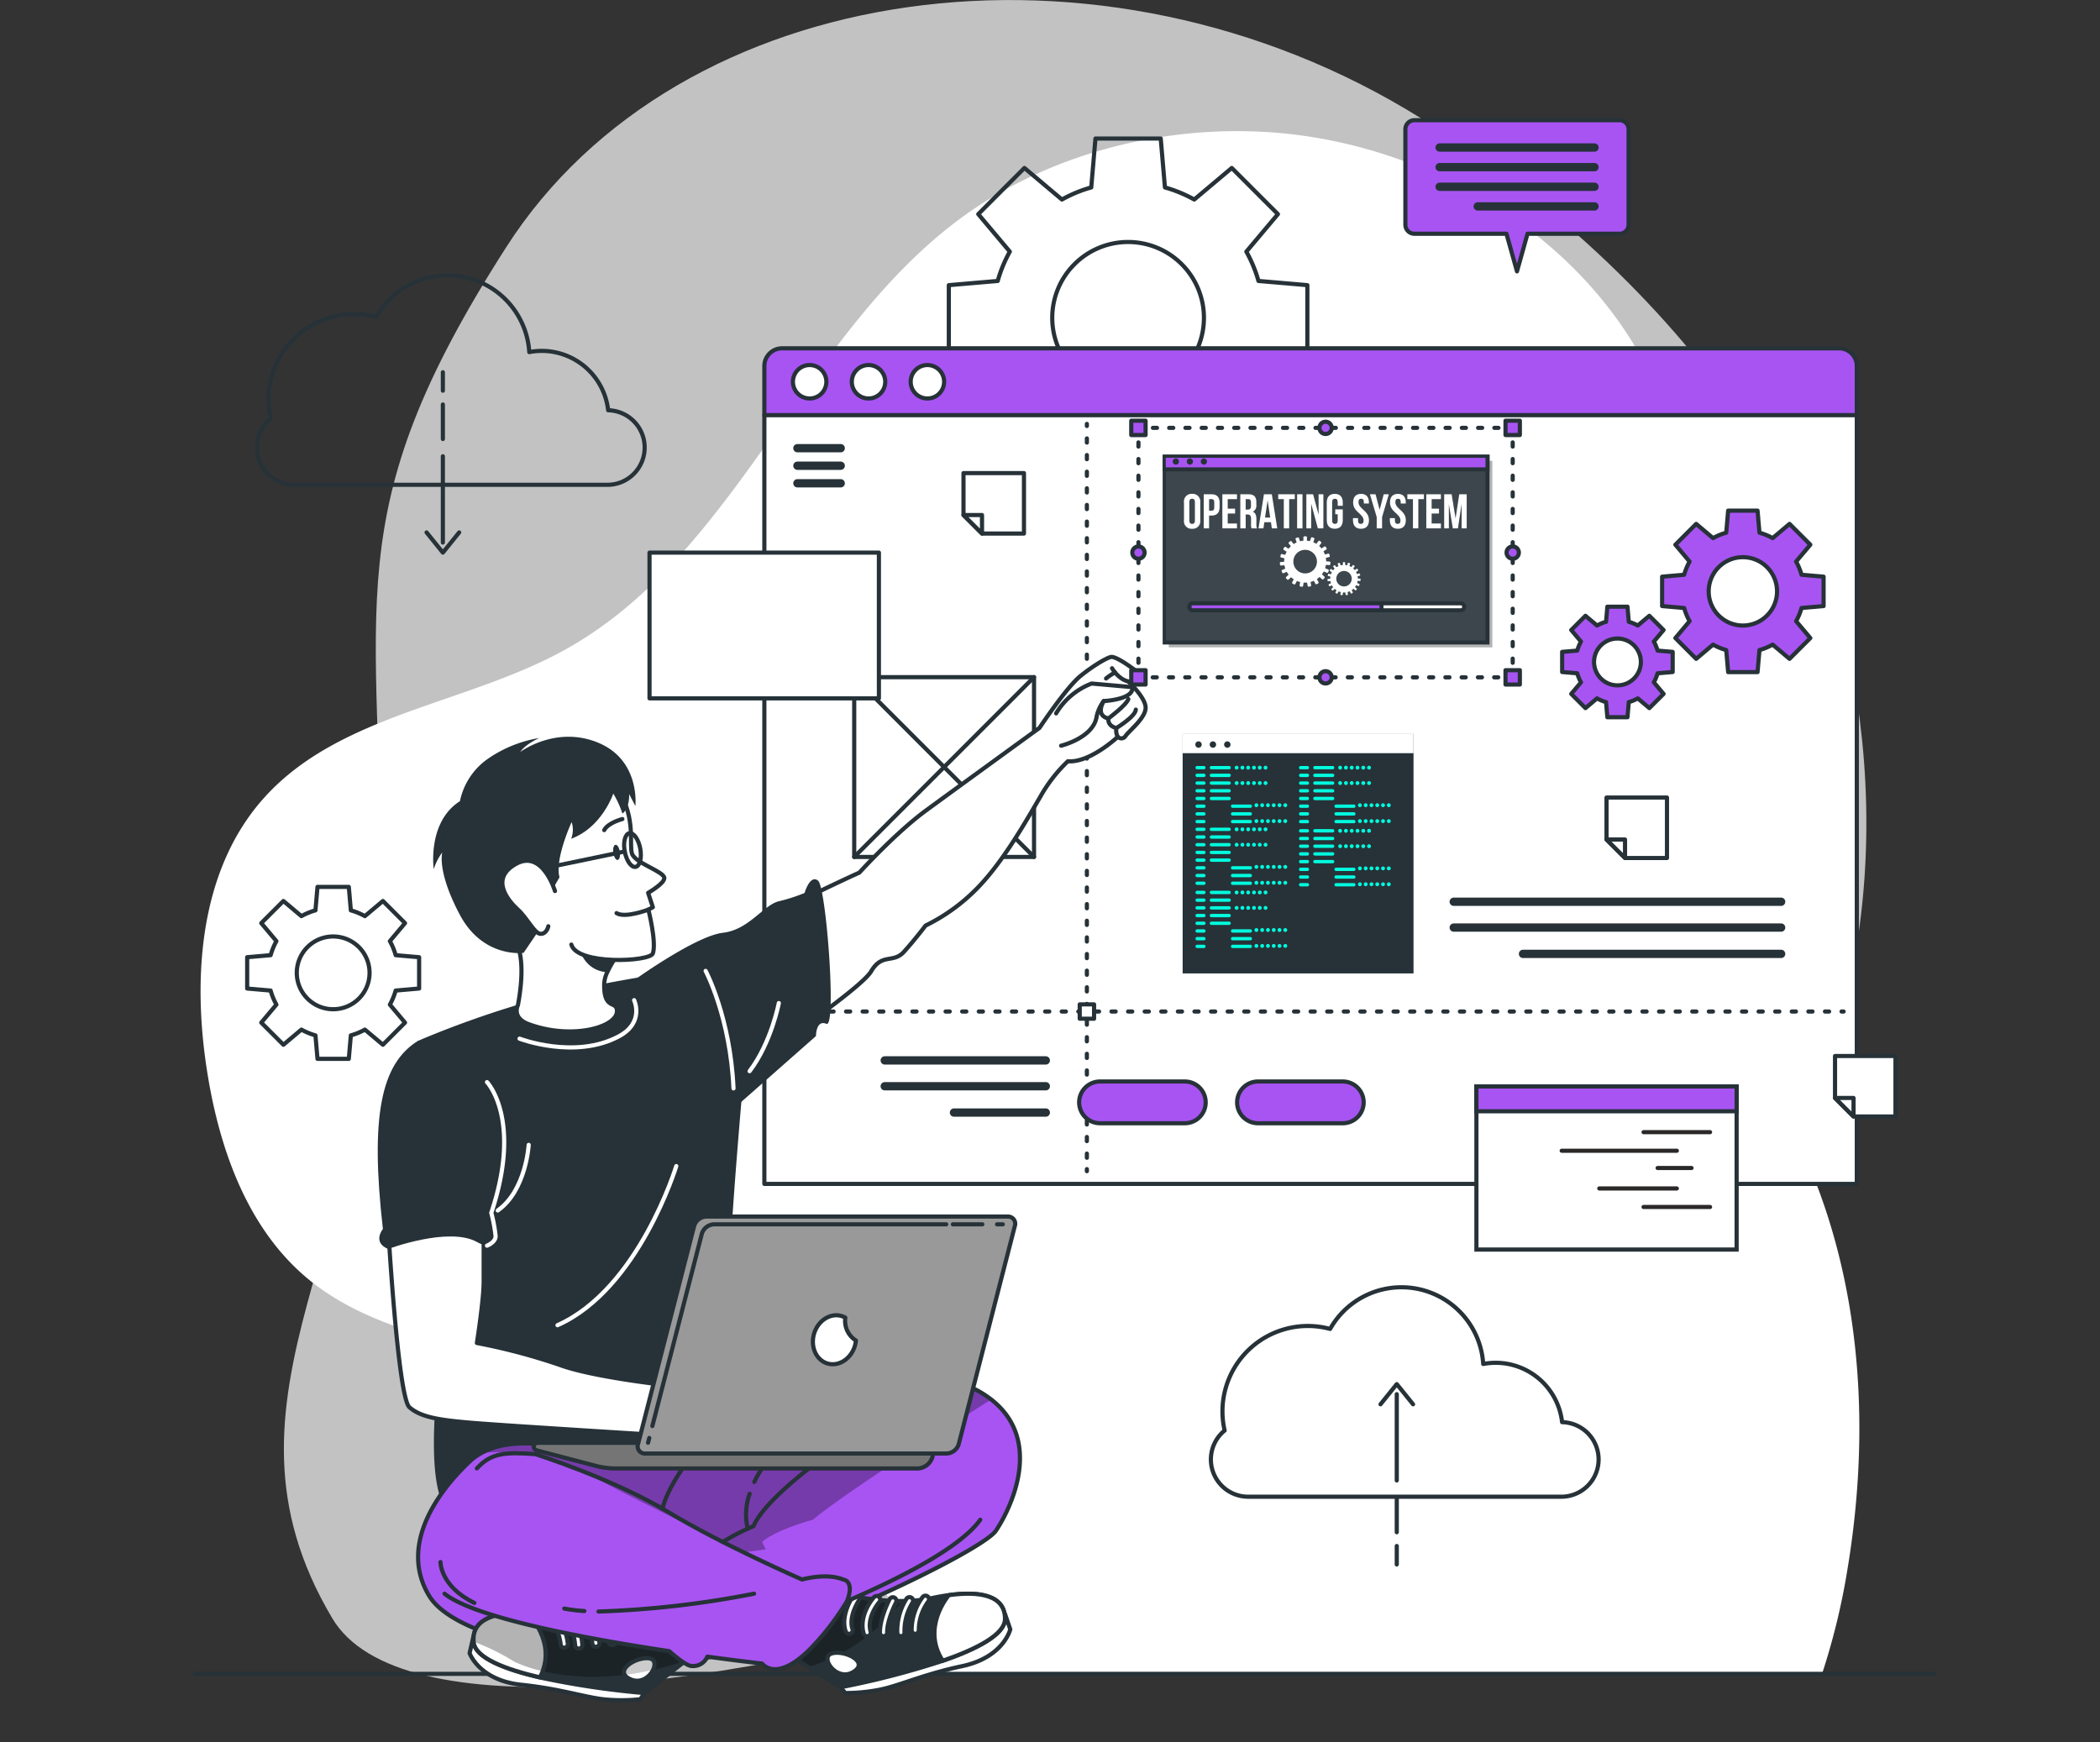 <svg xmlns="http://www.w3.org/2000/svg" xmlns:xlink="http://www.w3.org/1999/xlink" width="505" height="419" viewBox="0 0 505 419">
  <rect x="0" y="0" width="505" height="419" fill="#333333" stroke="none"/>
  <defs>
    <clipPath id="clip-path">
      <rect id="Rectángulo_382740" data-name="Rectángulo 382740" width="505" height="419" transform="translate(180 3012)" fill="#12263f" stroke="#707070" stroke-width="1" opacity="0.51"/>
    </clipPath>
    <clipPath id="clip-path-2">
      <rect id="Rectángulo_382677" data-name="Rectángulo 382677" width="79.316" height="46.369" fill="none"/>
    </clipPath>
    <clipPath id="clip-path-3">
      <rect id="Rectángulo_382670" data-name="Rectángulo 382670" width="79.316" height="46.37" fill="none"/>
    </clipPath>
    <clipPath id="clip-path-4">
      <rect id="Rectángulo_382669" data-name="Rectángulo 382669" width="77.849" height="44.902" fill="none"/>
    </clipPath>
    <clipPath id="clip-path-6">
      <rect id="Rectángulo_382680" data-name="Rectángulo 382680" width="55.521" height="57.577" fill="none"/>
    </clipPath>
    <clipPath id="clip-path-7">
      <path id="Trazado_824349" data-name="Trazado 824349" d="M223.067,383.86c6.77,11.03,41.12,16.21,59.87,15.72s72.7-26.03,76.36-31.44c3.39-5.01,11.72-21.57-1.12-31.58a24.883,24.883,0,0,0-3.46-2.24c-8.79-4.76-67.25,10.25-67.25,10.25s-3.62-2.29-4.95-2.12c-4.08.52-6.97,3.82-15.24,6.17-5.77,1.65-21.52-4.69-31.58.76a13.877,13.877,0,0,0-3.06,2.22c-9.4,8.98-16.33,21.23-9.57,32.26Z" transform="translate(-220.362 -333.387)" fill="#92e3a9" stroke="#263238" stroke-linecap="round" stroke-linejoin="round" stroke-width="1"/>
    </clipPath>
    <clipPath id="clip-path-8">
      <path id="Trazado_824354" data-name="Trazado 824354" d="M351.782,393.42l-17.52,13.75a201.829,201.829,0,0,1-25.12-3.75h0c-8.3-1.93-15.55-4.69-15.95-8.46-.61-5.74,5.53-7.31,12.82-7.09,1.36.03,2.76.14,4.17.28,11.67,1.25,26.51-5.2,26.51-5.2l15.08,10.47Z" transform="translate(-293.15 -382.95)" fill="#263238" stroke="#263238" stroke-linecap="round" stroke-linejoin="round" stroke-width="1"/>
    </clipPath>
    <clipPath id="clip-path-9">
      <path id="Trazado_824358" data-name="Trazado 824358" d="M314.369,398.83c3.16.52-.31,6.97-4.59,5.01S311.209,398.31,314.369,398.83Z" transform="translate(-308.246 -398.779)" fill="#fff" stroke="#263238" stroke-linecap="round" stroke-linejoin="round" stroke-width="1"/>
    </clipPath>
    <clipPath id="clip-path-10">
      <path id="Trazado_824362" data-name="Trazado 824362" d="M350.415,403.4c-8.3-1.92-15.55-4.68-15.95-8.45-.61-5.74,5.53-7.31,12.82-7.09.32.31,7.39,7.14,3.12,15.54Z" transform="translate(-334.423 -387.84)" fill="#fff" stroke="#263238" stroke-linecap="round" stroke-linejoin="round" stroke-width="1"/>
    </clipPath>
    <clipPath id="clip-path-11">
      <path id="Trazado_824372" data-name="Trazado 824372" d="M223.99,393.95l18.86,11.83a201.277,201.277,0,0,0,24.58-6.37h0c8.05-2.79,14.97-6.29,14.97-10.09,0-5.77-6.27-6.69-13.5-5.7-1.35.17-2.73.42-4.12.72-11.48,2.47-26.91-2.38-26.91-2.38l-13.9,12Z" transform="translate(-223.97 -381.96)" fill="#263238" stroke="#263238" stroke-linecap="round" stroke-linejoin="round" stroke-width="1"/>
    </clipPath>
  </defs>
  <g id="Enmascarar_grupo_174" data-name="Enmascarar grupo 174" transform="translate(-180 -3012)" clip-path="url(#clip-path)">
    <g id="_4542734" data-name="4542734" transform="translate(226.819 3012.01)">
      <g id="Background_Simple" data-name="Background Simple" transform="translate(1.415 0)">
        <path id="Trazado_824312" data-name="Trazado 824312" d="M387.754,137.97s27.88,71.99-11.3,144.5-316.13,160.35-348,106.71,11.85-91.93,11.9-168.42S28.9,124.02,70.315,59.4s143.06-78.92,219.9-30.99S387.754,137.97,387.754,137.97Z" transform="translate(3.211 -0.002)" fill="#fff" opacity="0.7"/>
        <g id="Grupo_1073767" data-name="Grupo 1073767" transform="translate(0 31.526)">
          <path id="Trazado_824313" data-name="Trazado 824313" d="M408.433,402.55H197.223c-.86-1.36-1.72-2.72-2.59-4.05-22.72-34.59-59.1-59.24-98.83-70.81-17.8-5.18-37.08-8.27-51.38-20.06-14.72-12.14-21.48-31.5-24.4-50.34-3.54-22.82-1.63-48.4,13.86-65.54,18.19-20.12,48.67-22.37,72.37-35.56,40.79-22.7,56.6-74.39,93.71-102.71,23.43-17.88,55.09-24.81,83.4-20.89,40.19,5.56,78.01,32.5,89.36,71.96a99.81,99.81,0,0,1,3.44,35.41c-1.82,23.55-6.88,47.4-2.1,70.53,5.27,25.49,21.85,47.02,31.76,71.09,12.34,29.97,14.04,63.6,8.76,95.58a163.522,163.522,0,0,1-6.15,25.38Z" transform="translate(-18.508 -31.528)" fill="#fff"/>
        </g>
      </g>
      <g id="Floor" transform="translate(0 402.548)">
        <line id="Línea_269" data-name="Línea 269" x1="418.32" fill="none" stroke="#263238" stroke-linecap="round" stroke-linejoin="round" stroke-width="1"/>
      </g>
      <g id="Graphics" transform="translate(12.62 33.308)">
        <g id="Grupo_1073772" data-name="Grupo 1073772">
          <path id="Trazado_824315" data-name="Trazado 824315" d="M151.25,84.27V68.57l11.76-1.01a32.313,32.313,0,0,1,2.91-7.05l-7.59-9.02,11.1-11.1,9.02,7.59a32.111,32.111,0,0,1,7.05-2.91l1.01-11.76h15.7l1.01,11.76a32.313,32.313,0,0,1,7.05,2.91l9.02-7.59,11.1,11.1-7.59,9.02a32.6,32.6,0,0,1,2.91,7.05l11.76,1.01v15.7l-11.76,1.01a32.313,32.313,0,0,1-2.91,7.05l7.59,9.02-11.1,11.1-9.02-7.59a32.6,32.6,0,0,1-7.05,2.91l-1.01,11.76h-15.7l-1.01-11.76a32.313,32.313,0,0,1-7.05-2.91l-9.02,7.59-11.1-11.1,7.59-9.02a32.6,32.6,0,0,1-2.91-7.05Zm43.11,10.4a18.24,18.24,0,1,0-18.24-18.24A18.245,18.245,0,0,0,194.36,94.67Z" transform="translate(17.48 -33.31)" fill="none" stroke="#263238" stroke-linecap="round" stroke-linejoin="round" stroke-width="1"/>
          <path id="Trazado_824316" data-name="Trazado 824316" d="M364.85,237.73V230.2l5.64-.49a15.914,15.914,0,0,1,1.39-3.38L368.24,222l5.32-5.32,4.33,3.64a15.412,15.412,0,0,1,3.38-1.39l.49-5.64h7.53l.49,5.64a15.916,15.916,0,0,1,3.38,1.39l4.33-3.64,5.32,5.32-3.64,4.33a15.412,15.412,0,0,1,1.39,3.38l5.64.49v7.53l-5.64.49a15.914,15.914,0,0,1-1.39,3.38l3.64,4.33-5.32,5.32-4.33-3.64a15.412,15.412,0,0,1-3.38,1.39l-.49,5.64h-7.53l-.49-5.64a15.916,15.916,0,0,1-3.38-1.39l-4.33,3.64-5.32-5.32,3.64-4.33a15.412,15.412,0,0,1-1.39-3.38Zm20.68,4.98a8.75,8.75,0,1,0-8.75-8.75A8.753,8.753,0,0,0,385.53,242.71Z" transform="translate(-364.85 -33.31)" fill="none" stroke="#263238" stroke-linecap="round" stroke-linejoin="round" stroke-width="1"/>
          <g id="Grupo_1073769" data-name="Grupo 1073769" transform="translate(2.35 32.9)">
            <path id="Trazado_824317" data-name="Trazado 824317" d="M313.93,100.68a20.533,20.533,0,0,1,25.36-24.44,19.7,19.7,0,0,1,36.82,8.43,16.274,16.274,0,0,1,2.98-.29,16.093,16.093,0,0,1,15.99,14.28,8.966,8.966,0,0,1-.2,17.93H319.59a8.97,8.97,0,0,1-5.67-15.92Z" transform="translate(-310.62 -66.21)" fill="none" stroke="#263238" stroke-linecap="round" stroke-linejoin="round" stroke-width="1"/>
            <g id="Grupo_1073768" data-name="Grupo 1073768" transform="translate(40.79 23.31)">
              <line id="Línea_270" data-name="Línea 270" y2="20.75" transform="translate(3.92 20.2)" fill="none" stroke="#263238" stroke-linecap="round" stroke-linejoin="round" stroke-width="1"/>
              <line id="Línea_271" data-name="Línea 271" y2="8.3" transform="translate(3.92 7.75)" fill="none" stroke="#263238" stroke-linecap="round" stroke-linejoin="round" stroke-width="1"/>
              <line id="Línea_272" data-name="Línea 272" y2="4.43" transform="translate(3.92)" fill="none" stroke="#263238" stroke-linecap="round" stroke-linejoin="round" stroke-width="1"/>
              <path id="Trazado_824318" data-name="Trazado 824318" d="M363.06,128.04l-3.92,4.85-3.92-4.85" transform="translate(-355.22 -89.52)" fill="none" stroke="#263238" stroke-linecap="round" stroke-linejoin="round" stroke-width="1"/>
            </g>
          </g>
          <g id="Grupo_1073771" data-name="Grupo 1073771" transform="translate(231.75 276.26)">
            <path id="Trazado_824319" data-name="Trazado 824319" d="M84.53,344.04a20.533,20.533,0,0,1,25.36-24.44,19.7,19.7,0,0,1,36.82,8.43,16.274,16.274,0,0,1,2.98-.29,16.093,16.093,0,0,1,15.99,14.28,8.966,8.966,0,0,1-.2,17.93H90.19a8.97,8.97,0,0,1-5.67-15.92Z" transform="translate(-81.22 -309.57)" fill="none" stroke="#263238" stroke-linecap="round" stroke-linejoin="round" stroke-width="1"/>
            <g id="Grupo_1073770" data-name="Grupo 1073770" transform="translate(40.79 23.3)">
              <line id="Línea_273" data-name="Línea 273" y1="20.75" transform="translate(3.91 2.42)" fill="none" stroke="#263238" stroke-linecap="round" stroke-linejoin="round" stroke-width="1"/>
              <line id="Línea_274" data-name="Línea 274" y1="8.3" transform="translate(3.91 27.32)" fill="none" stroke="#263238" stroke-linecap="round" stroke-linejoin="round" stroke-width="1"/>
              <line id="Línea_275" data-name="Línea 275" y1="4.44" transform="translate(3.91 38.93)" fill="none" stroke="#263238" stroke-linecap="round" stroke-linejoin="round" stroke-width="1"/>
              <path id="Trazado_824320" data-name="Trazado 824320" d="M125.83,337.72l3.91-4.85,3.92,4.85" transform="translate(-125.83 -332.87)" fill="none" stroke="#263238" stroke-linecap="round" stroke-linejoin="round" stroke-width="1"/>
            </g>
          </g>
        </g>
      </g>
      <g id="Interface" transform="translate(111.64 28.898)">
        <g id="Grupo_1073791" data-name="Grupo 1073791">
          <path id="Trazado_824321" data-name="Trazado 824321" d="M266.175,80.78H12.035A4.265,4.265,0,0,0,7.75,85.02V96.87H270.46V85.02A4.265,4.265,0,0,0,266.175,80.78Z" transform="translate(17.6 -25.92)" fill="#a854f3" stroke="#263238" stroke-linecap="round" stroke-linejoin="round" stroke-width="1"/>
          <rect id="Rectángulo_382636" data-name="Rectángulo 382636" width="262.71" height="184.87" transform="translate(25.35 70.95)" fill="#fff" stroke="#263238" stroke-linecap="round" stroke-linejoin="round" stroke-width="1"/>
          <path id="Trazado_824322" data-name="Trazado 824322" d="M277.82,88.83a4.02,4.02,0,1,0,4.02-4.02A4.02,4.02,0,0,0,277.82,88.83Z" transform="translate(-245.6 -25.925)" fill="#fff" stroke="#263238" stroke-linecap="round" stroke-linejoin="round" stroke-width="1"/>
          <path id="Trazado_824323" data-name="Trazado 824323" d="M263.66,88.83a4.02,4.02,0,1,0,4.02-4.02A4.02,4.02,0,0,0,263.66,88.83Z" transform="translate(-217.28 -25.925)" fill="#fff" stroke="#263238" stroke-linecap="round" stroke-linejoin="round" stroke-width="1"/>
          <path id="Trazado_824324" data-name="Trazado 824324" d="M249.5,88.83a4.02,4.02,0,1,0,4.02-4.02A4.02,4.02,0,0,0,249.5,88.83Z" transform="translate(-188.96 -25.925)" fill="#fff" stroke="#263238" stroke-linecap="round" stroke-linejoin="round" stroke-width="1"/>
          <g id="Grupo_1073773" data-name="Grupo 1073773" transform="translate(33.3 78.88)">
            <line id="Línea_276" data-name="Línea 276" x2="10.41" transform="translate(0)" fill="none" stroke="#263238" stroke-linecap="round" stroke-linejoin="round" stroke-width="2"/>
            <line id="Línea_277" data-name="Línea 277" x2="10.41" transform="translate(0 4.22)" fill="none" stroke="#263238" stroke-linecap="round" stroke-linejoin="round" stroke-width="2"/>
            <line id="Línea_278" data-name="Línea 278" x2="10.41" transform="translate(0 8.44)" fill="none" stroke="#263238" stroke-linecap="round" stroke-linejoin="round" stroke-width="2"/>
          </g>
          <g id="Grupo_1073774" data-name="Grupo 1073774" transform="translate(191.13 187.96)">
            <line id="Línea_279" data-name="Línea 279" x1="78.73" transform="translate(0)" fill="none" stroke="#263238" stroke-linecap="round" stroke-linejoin="round" stroke-width="2"/>
            <line id="Línea_280" data-name="Línea 280" x1="78.73" transform="translate(0 6.21)" fill="none" stroke="#263238" stroke-linecap="round" stroke-linejoin="round" stroke-width="2"/>
            <line id="Línea_281" data-name="Línea 281" x1="62.07" transform="translate(16.66 12.54)" fill="none" stroke="#263238" stroke-linecap="round" stroke-linejoin="round" stroke-width="2"/>
          </g>
          <g id="Grupo_1073777" data-name="Grupo 1073777" transform="translate(29.37 73.04)">
            <g id="Grupo_1073775" data-name="Grupo 1073775" transform="translate(73.54)">
              <line id="Línea_282" data-name="Línea 282" y2="0.5" transform="translate(0)" fill="none" stroke="#263238" stroke-linecap="round" stroke-linejoin="round" stroke-width="1"/>
              <line id="Línea_283" data-name="Línea 283" y2="174.23" transform="translate(0 3.49)" fill="none" stroke="#263238" stroke-linecap="round" stroke-linejoin="round" stroke-width="1" stroke-dasharray="0 0 1 3"/>
              <line id="Línea_284" data-name="Línea 284" y2="0.5" transform="translate(0 179.22)" fill="none" stroke="#263238" stroke-linecap="round" stroke-linejoin="round" stroke-width="1"/>
            </g>
            <g id="Grupo_1073776" data-name="Grupo 1073776" transform="translate(0 141.32)">
              <line id="Línea_285" data-name="Línea 285" x1="0.5" transform="translate(255.02)" fill="none" stroke="#263238" stroke-linecap="round" stroke-linejoin="round" stroke-width="1"/>
              <line id="Línea_286" data-name="Línea 286" x1="250.04" transform="translate(1.99)" fill="none" stroke="#263238" stroke-linecap="round" stroke-linejoin="round" stroke-width="1" stroke-dasharray="0 0 1 2.99"/>
              <line id="Línea_287" data-name="Línea 287" x1="0.5" transform="translate(0)" fill="none" stroke="#263238" stroke-linecap="round" stroke-linejoin="round" stroke-width="1"/>
            </g>
            <rect id="Rectángulo_382637" data-name="Rectángulo 382637" width="3.45" height="3.45" transform="translate(71.82 139.6)" fill="#fff" stroke="#263238" stroke-linecap="round" stroke-linejoin="round" stroke-width="1"/>
          </g>
          <g id="Grupo_1073779" data-name="Grupo 1073779" transform="translate(179.5)">
            <path id="Trazado_824325" data-name="Trazado 824325" d="M76.2,28.9h49.3a2.179,2.179,0,0,1,2.18,2.18V54.03a2.179,2.179,0,0,1-2.18,2.18H103.37l-2.53,9.04-2.53-9.04H76.18A2.179,2.179,0,0,1,74,54.03V31.08a2.179,2.179,0,0,1,2.18-2.18Z" transform="translate(-74 -28.9)" fill="#a854f3" stroke="#263238" stroke-linecap="round" stroke-linejoin="round" stroke-width="1"/>
            <g id="Grupo_1073778" data-name="Grupo 1073778" transform="translate(8.23 6.57)">
              <line id="Línea_288" data-name="Línea 288" x1="37.25" fill="none" stroke="#263238" stroke-linecap="round" stroke-linejoin="round" stroke-width="2"/>
              <line id="Línea_289" data-name="Línea 289" x1="37.25" transform="translate(0 4.72)" fill="none" stroke="#263238" stroke-linecap="round" stroke-linejoin="round" stroke-width="2"/>
              <line id="Línea_290" data-name="Línea 290" x1="37.25" transform="translate(0 9.44)" fill="none" stroke="#263238" stroke-linecap="round" stroke-linejoin="round" stroke-width="2"/>
              <line id="Línea_291" data-name="Línea 291" x1="28.08" transform="translate(9.17 14.16)" fill="none" stroke="#263238" stroke-linecap="round" stroke-linejoin="round" stroke-width="2"/>
            </g>
          </g>
          <g id="Grupo_1073781" data-name="Grupo 1073781" transform="translate(196.581 232.39)">
            <path id="Trazado_824479" data-name="Trazado 824479" d="M0,0H62.578V39.219H0Z" transform="translate(0)" fill="#fff" stroke="#263238" stroke-linecap="round" stroke-width="1"/>
            <path id="Trazado_883813" data-name="Trazado 883813" d="M0,0H62.578V5.959H0Z" transform="translate(0)" fill="#a854f3" stroke="#263238" stroke-linecap="round" stroke-width="1"/>
            <g id="Grupo_1073780" data-name="Grupo 1073780" transform="translate(20.513 10.986)">
              <line id="Línea_292" data-name="Línea 292" x1="15.988" transform="translate(19.685)" fill="none" stroke="#2b2828" stroke-linecap="round" stroke-linejoin="round" stroke-width="1"/>
              <line id="Línea_293" data-name="Línea 293" x1="27.685" transform="translate(0 4.467)" fill="none" stroke="#2b2828" stroke-linecap="round" stroke-linejoin="round" stroke-width="1"/>
              <line id="Línea_294" data-name="Línea 294" x1="8.152" transform="translate(23.067 8.618)" fill="none" stroke="#2b2828" stroke-linecap="round" stroke-linejoin="round" stroke-width="1"/>
              <line id="Línea_295" data-name="Línea 295" x1="18.647" transform="translate(9.038 13.539)" fill="none" stroke="#2b2828" stroke-linecap="round" stroke-linejoin="round" stroke-width="1"/>
              <line id="Línea_296" data-name="Línea 296" x1="15.988" transform="translate(19.685 17.994)" fill="none" stroke="#2b2828" stroke-linecap="round" stroke-linejoin="round" stroke-width="1"/>
            </g>
          </g>
          <path id="Trazado_824328" data-name="Trazado 824328" d="M27.11,145.75v-7.07l5.3-.46a14.5,14.5,0,0,1,1.31-3.17l-3.42-4.06,5-5,4.06,3.42a14.7,14.7,0,0,1,3.17-1.31l.46-5.3h7.07l.46,5.3a14.5,14.5,0,0,1,3.17,1.31l4.06-3.42,5,5-3.42,4.06a14.7,14.7,0,0,1,1.31,3.17l5.3.46v7.07l-5.3.46a14.5,14.5,0,0,1-1.31,3.17l3.42,4.06-5,5-4.06-3.42a14.7,14.7,0,0,1-3.17,1.31l-.46,5.3H42.99l-.46-5.3a14.5,14.5,0,0,1-3.17-1.31l-4.06,3.42-5-5,3.42-4.06a14.7,14.7,0,0,1-1.31-3.17Zm19.42,4.68a8.22,8.22,0,1,0-8.22-8.22A8.22,8.22,0,0,0,46.53,150.43Z" transform="translate(214.13 -28.9)" fill="#a854f3" stroke="#263238" stroke-linecap="round" stroke-linejoin="round" stroke-width="1"/>
          <path id="Trazado_824329" data-name="Trazado 824329" d="M63.4,161.61v-4.84l3.63-.31a10.126,10.126,0,0,1,.9-2.17l-2.34-2.78,3.42-3.42,2.78,2.34a10.343,10.343,0,0,1,2.17-.9l.31-3.63h4.84l.31,3.63a10.343,10.343,0,0,1,2.17.9l2.78-2.34,3.42,3.42-2.34,2.78a10.343,10.343,0,0,1,.9,2.17l3.63.31v4.84l-3.63.31a10.126,10.126,0,0,1-.9,2.17l2.34,2.78-3.42,3.42-2.78-2.34a10.343,10.343,0,0,1-2.17.9l-.31,3.63H74.27l-.31-3.63a10.127,10.127,0,0,1-2.17-.9l-2.78,2.34-3.42-3.42,2.34-2.78a10.343,10.343,0,0,1-.9-2.17l-3.63-.31Zm13.3,3.21a5.63,5.63,0,1,0-5.63-5.63A5.629,5.629,0,0,0,76.7,164.82Z" transform="translate(153.8 -28.9)" fill="#a854f3" stroke="#263238" stroke-linecap="round" stroke-linejoin="round" stroke-width="1"/>
          <g id="Grupo_1073784" data-name="Grupo 1073784" transform="translate(54.3 226.12)">
            <line id="Línea_298" data-name="Línea 298" x1="38.73" transform="translate(0)" fill="none" stroke="#263238" stroke-linecap="round" stroke-linejoin="round" stroke-width="2"/>
            <line id="Línea_299" data-name="Línea 299" x1="38.73" transform="translate(0 6.21)" fill="none" stroke="#263238" stroke-linecap="round" stroke-linejoin="round" stroke-width="2"/>
            <line id="Línea_300" data-name="Línea 300" x1="22.08" transform="translate(16.65 12.54)" fill="none" stroke="#263238" stroke-linecap="round" stroke-linejoin="round" stroke-width="2"/>
          </g>
          <path id="Trazado_824330" data-name="Trazado 824330" d="M142.73,270.13h20.39a5.023,5.023,0,0,0,5.02-5.02h0a5.023,5.023,0,0,0-5.02-5.02H142.73a5.023,5.023,0,0,0-5.02,5.02h0A5.023,5.023,0,0,0,142.73,270.13Z" transform="translate(1.33 -28.9)" fill="#a854f3" stroke="#263238" stroke-linecap="round" stroke-linejoin="round" stroke-width="1"/>
          <path id="Trazado_824331" data-name="Trazado 824331" d="M180.72,270.13h20.39a5.023,5.023,0,0,0,5.02-5.02h0a5.023,5.023,0,0,0-5.02-5.02H180.72a5.023,5.023,0,0,0-5.02,5.02h0A5.023,5.023,0,0,0,180.72,270.13Z" transform="translate(-74.65 -28.9)" fill="#a854f3" stroke="#263238" stroke-linecap="round" stroke-linejoin="round" stroke-width="1"/>
          <g id="Grupo_1073785" data-name="Grupo 1073785" transform="translate(46.96 133.95)">
            <rect id="Rectángulo_382643" data-name="Rectángulo 382643" width="43.24" height="43.24" transform="translate(0)" fill="#fff" stroke="#263238" stroke-linecap="round" stroke-linejoin="round" stroke-width="1"/>
            <line id="Línea_301" data-name="Línea 301" x1="43.24" y2="43.24" transform="translate(0)" fill="#fff" stroke="#263238" stroke-linecap="round" stroke-linejoin="round" stroke-width="1"/>
            <line id="Línea_302" data-name="Línea 302" x2="43.24" y2="43.24" transform="translate(0)" fill="#fff" stroke="#263238" stroke-linecap="round" stroke-linejoin="round" stroke-width="1"/>
          </g>
          <g id="Grupo_1073788" data-name="Grupo 1073788" transform="translate(73.24 84.87)">
            <path id="Trazado_824332" data-name="Trazado 824332" d="M219.4,113.77v10.09l4.45,4.45h10.09V113.77Z" transform="translate(-219.4 -113.77)" fill="#fff" stroke="#263238" stroke-linecap="round" stroke-linejoin="round" stroke-width="1"/>
            <path id="Trazado_824333" data-name="Trazado 824333" d="M229.49,123.86l4.45,4.45v-4.45Z" transform="translate(-229.49 -113.77)" fill="#fff" stroke="#263238" stroke-linecap="round" stroke-linejoin="round" stroke-width="1"/>
          </g>
          <g id="Grupo_1073789" data-name="Grupo 1073789" transform="translate(227.87 162.9)">
            <path id="Trazado_824334" data-name="Trazado 824334" d="M64.77,191.8v10.09l4.45,4.45H79.31V191.8Z" transform="translate(-64.77 -191.8)" fill="#fff" stroke="#263238" stroke-linecap="round" stroke-linejoin="round" stroke-width="1"/>
            <path id="Trazado_824335" data-name="Trazado 824335" d="M74.86,201.89l4.45,4.45v-4.45Z" transform="translate(-74.86 -191.8)" fill="#fff" stroke="#263238" stroke-linecap="round" stroke-linejoin="round" stroke-width="1"/>
          </g>
          <g id="Grupo_1073790" data-name="Grupo 1073790" transform="translate(282.82 225.06)">
            <path id="Trazado_824336" data-name="Trazado 824336" d="M9.82,253.96v10.09l4.45,4.45H24.36V253.96Z" transform="translate(-9.82 -253.96)" fill="#fff" stroke="#263238" stroke-linecap="round" stroke-linejoin="round" stroke-width="1"/>
            <path id="Trazado_824337" data-name="Trazado 824337" d="M19.91,264.05l4.45,4.45v-4.45Z" transform="translate(-19.91 -253.96)" fill="#fff" stroke="#263238" stroke-linecap="round" stroke-linejoin="round" stroke-width="1"/>
          </g>
          <g id="Grupo_1073838" data-name="Grupo 1073838" transform="translate(121.134 80.44)">
            <g id="Grupo_1073845" data-name="Grupo 1073845" clip-path="url(#clip-path-2)">
              <g id="Grupo_1073842" data-name="Grupo 1073842" transform="translate(0 0)">
                <g id="Grupo_1073841" data-name="Grupo 1073841" clip-path="url(#clip-path-3)">
                  <g id="Grupo_1073840" data-name="Grupo 1073840" transform="translate(1.467 1.467)" opacity="0.3">
                    <g id="Grupo_1073839" data-name="Grupo 1073839">
                      <g id="Grupo_1073838-2" data-name="Grupo 1073838" clip-path="url(#clip-path-4)">
                        <rect id="Rectángulo_382668" data-name="Rectángulo 382668" width="77.849" height="44.902" transform="translate(0 0)"/>
                      </g>
                    </g>
                  </g>
                </g>
              </g>
              <path id="Trazado_824477" data-name="Trazado 824477" d="M0,0H77.849V44.9H0Z" transform="translate(0.268 0.268)" fill="#3c464c"/>
              <g id="Grupo_1073844" data-name="Grupo 1073844" transform="translate(0 0)">
                <g id="Grupo_1073843" data-name="Grupo 1073843" clip-path="url(#clip-path-3)">
                  <rect id="Rectángulo_382672" data-name="Rectángulo 382672" width="77.849" height="44.902" transform="translate(0.268 0.269)" fill="none" stroke="#263238" stroke-miterlimit="10" stroke-width="0.966"/>
                  <path id="Trazado_824453" data-name="Trazado 824453" d="M62.454,43.12a3.963,3.963,0,1,1-3.963-3.963A3.962,3.962,0,0,1,62.454,43.12Z" transform="translate(-24.228 -17.398)" fill="none" stroke="#fff" stroke-miterlimit="10" stroke-width="0.966"/>
                  <path id="Trazado_824455" data-name="Trazado 824455" d="M79.011,51.605a2.6,2.6,0,1,1-2.6-2.6A2.6,2.6,0,0,1,79.011,51.605Z" transform="translate(-32.799 -21.775)" fill="none" stroke="#fff" stroke-miterlimit="10" stroke-width="0.966"/>
                  <g id="Grupo_1073846" data-name="Grupo 1073846">
                    <path id="Trazado_824452" data-name="Trazado 824452" d="M62.666,41.408l-.817-.057a5.067,5.067,0,0,0-.078-.822l.79-.212a.233.233,0,0,0,.164-.286l-.1-.368a.233.233,0,0,0-.286-.164l-.789.211a5.052,5.052,0,0,0-.344-.751l.678-.457a.233.233,0,0,0,.063-.323l-.213-.316a.233.233,0,0,0-.323-.063l-.678.457a5.174,5.174,0,0,0-.568-.6L60.659,37a.233.233,0,0,0-.046-.326l-.3-.229a.233.233,0,0,0-.326.046l-.492.653a4.954,4.954,0,0,0-.732-.383l.252-.776a.233.233,0,0,0-.149-.294l-.362-.118a.234.234,0,0,0-.294.149l-.253.778a4.983,4.983,0,0,0-.729-.114V35.57a.233.233,0,0,0-.233-.233h-.381a.233.233,0,0,0-.233.233v.819a4.982,4.982,0,0,0-.815.134l-.266-.772a.233.233,0,0,0-.3-.144l-.361.124a.233.233,0,0,0-.144.3l.266.772a5.054,5.054,0,0,0-.726.4l-.5-.645a.233.233,0,0,0-.327-.041l-.3.235a.233.233,0,0,0-.041.327l.5.645a5.082,5.082,0,0,0-.558.609l-.686-.446a.233.233,0,0,0-.322.068l-.208.32a.234.234,0,0,0,.068.323l.685.445a5.111,5.111,0,0,0-.329.758l-.793-.2a.233.233,0,0,0-.282.17l-.092.37a.233.233,0,0,0,.169.282l.793.2a5.084,5.084,0,0,0-.064.807v.017l-.815.071a.234.234,0,0,0-.212.253l.033.38a.233.233,0,0,0,.252.212l.815-.071a4.984,4.984,0,0,0,.206.8l-.747.332a.233.233,0,0,0-.118.308l.156.348a.233.233,0,0,0,.307.118l.746-.332a5.115,5.115,0,0,0,.457.688l-.6.558a.233.233,0,0,0-.012.329l.26.279a.233.233,0,0,0,.33.012l.6-.557a5.11,5.11,0,0,0,.656.5l-.384.722a.233.233,0,0,0,.1.315l.337.179a.233.233,0,0,0,.315-.1l.383-.721a5.065,5.065,0,0,0,.784.262l-.127.807a.232.232,0,0,0,.193.267l.377.059a.232.232,0,0,0,.266-.193l.128-.809c.122.009.245.014.369.014.154,0,.306-.008.457-.021l.142.806a.233.233,0,0,0,.27.189l.375-.066a.233.233,0,0,0,.189-.27l-.142-.8a4.957,4.957,0,0,0,.779-.276l.4.715a.233.233,0,0,0,.317.091l.333-.185a.233.233,0,0,0,.091-.317l-.4-.715a5.028,5.028,0,0,0,.646-.515l.608.547a.233.233,0,0,0,.329-.017l.255-.283a.233.233,0,0,0-.017-.329l-.607-.547a5.063,5.063,0,0,0,.444-.7l.752.32a.233.233,0,0,0,.306-.123l.149-.351a.233.233,0,0,0-.123-.306L61.6,43a5.005,5.005,0,0,0,.193-.8l.815.057a.233.233,0,0,0,.249-.216l.027-.38a.233.233,0,0,0-.216-.249M56.8,44.258a2.836,2.836,0,1,1,2.836-2.836A2.836,2.836,0,0,1,56.8,44.258" transform="translate(-22.536 -15.701)" fill="#fff"/>
                    <path id="Trazado_824454" data-name="Trazado 824454" d="M79.149,50.484l-.535-.038a3.3,3.3,0,0,0-.052-.538l.518-.139a.153.153,0,0,0,.108-.187l-.065-.241a.152.152,0,0,0-.187-.108l-.517.138a3.287,3.287,0,0,0-.225-.492l.445-.3a.153.153,0,0,0,.041-.212l-.14-.207a.152.152,0,0,0-.212-.041l-.445.3a3.365,3.365,0,0,0-.373-.392l.323-.428a.153.153,0,0,0-.03-.214l-.2-.15a.153.153,0,0,0-.214.03l-.323.428a3.277,3.277,0,0,0-.48-.251l.165-.508a.153.153,0,0,0-.1-.193l-.238-.077a.153.153,0,0,0-.192.1l-.166.51a3.3,3.3,0,0,0-.477-.075v-.536a.153.153,0,0,0-.153-.153h-.25a.152.152,0,0,0-.152.153v.536a3.252,3.252,0,0,0-.535.088l-.174-.506a.151.151,0,0,0-.193-.094l-.237.081a.152.152,0,0,0-.094.194l.174.507a3.292,3.292,0,0,0-.475.258l-.331-.422a.152.152,0,0,0-.214-.026l-.2.154a.152.152,0,0,0-.027.214l.33.423a3.311,3.311,0,0,0-.365.4l-.45-.292a.154.154,0,0,0-.212.045l-.136.209a.154.154,0,0,0,.045.212l.449.291a3.321,3.321,0,0,0-.216.5l-.52-.129a.153.153,0,0,0-.185.111l-.061.243a.153.153,0,0,0,.112.185l.519.129a3.386,3.386,0,0,0-.042.529V50.5l-.533.047a.152.152,0,0,0-.139.165l.022.249a.153.153,0,0,0,.166.139l.533-.047a3.3,3.3,0,0,0,.135.524l-.49.218a.152.152,0,0,0-.077.2l.1.228a.153.153,0,0,0,.2.077l.49-.217a3.3,3.3,0,0,0,.3.451l-.392.366a.152.152,0,0,0-.007.216l.17.183a.153.153,0,0,0,.216.007l.391-.365a3.382,3.382,0,0,0,.43.329l-.252.473a.153.153,0,0,0,.064.207l.22.117a.153.153,0,0,0,.207-.063L74,53.537a3.3,3.3,0,0,0,.513.172l-.084.529a.153.153,0,0,0,.127.174l.247.039a.152.152,0,0,0,.174-.127l.084-.53c.081.006.161.01.242.01.1,0,.2-.006.3-.014l.093.528a.154.154,0,0,0,.177.124l.246-.043a.153.153,0,0,0,.124-.177l-.093-.527a3.219,3.219,0,0,0,.511-.181l.26.469a.154.154,0,0,0,.208.059l.218-.121a.153.153,0,0,0,.059-.208l-.26-.468a3.221,3.221,0,0,0,.423-.338l.4.359a.153.153,0,0,0,.216-.011l.167-.186a.153.153,0,0,0-.011-.216l-.4-.359a3.359,3.359,0,0,0,.291-.456l.493.209a.152.152,0,0,0,.2-.081l.1-.23a.152.152,0,0,0-.081-.2l-.493-.209A3.372,3.372,0,0,0,78.578,51l.533.038a.153.153,0,0,0,.163-.142l.017-.25a.152.152,0,0,0-.142-.163M75.3,52.351a1.858,1.858,0,1,1,1.858-1.858A1.859,1.859,0,0,1,75.3,52.351" transform="translate(-31.689 -20.663)" fill="#fff"/>
                    <path id="Trazado_824456" data-name="Trazado 824456" d="M9.223,19.026a1.822,1.822,0,0,1,1.958-2.064,1.822,1.822,0,0,1,1.958,2.064v4.269a1.821,1.821,0,0,1-1.958,2.063,1.821,1.821,0,0,1-1.958-2.063Zm1.29,4.35c0,.586.258.809.668.809s.668-.223.668-.809V18.944c0-.586-.258-.809-.668-.809s-.668.223-.668.809Z" transform="translate(-4.098 -7.536)" fill="#fff"/>
                    <path id="Trazado_824457" data-name="Trazado 824457" d="M21.593,19.16v1.067c0,1.314-.633,2.028-1.923,2.028h-.61v3.085H17.77V17.131h1.9c1.29,0,1.923.715,1.923,2.029M19.06,18.3v2.779h.61c.411,0,.633-.187.633-.774V19.078c0-.586-.223-.774-.633-.774Z" transform="translate(-7.896 -7.611)" fill="#fff"/>
                    <path id="Trazado_824458" data-name="Trazado 824458" d="M27.123,20.59h1.771v1.172H27.123v2.4h2.228v1.172H25.833V17.131h3.518V18.3H27.123Z" transform="translate(-11.478 -7.611)" fill="#fff"/>
                    <path id="Trazado_824459" data-name="Trazado 824459" d="M36.3,25.339a2.534,2.534,0,0,1-.117-1.009v-1.29c0-.762-.258-1.044-.844-1.044h-.446v3.342H33.6V17.131h1.946c1.337,0,1.912.621,1.912,1.888v.645a1.637,1.637,0,0,1-.844,1.665c.645.27.856.891.856,1.747v1.266a2.41,2.41,0,0,0,.141,1ZM34.891,18.3v2.521h.5c.481,0,.774-.211.774-.867v-.809c0-.587-.2-.845-.657-.845Z" transform="translate(-14.93 -7.611)" fill="#fff"/>
                    <path id="Trazado_824460" data-name="Trazado 824460" d="M45.988,25.339h-1.3l-.223-1.489H42.88l-.222,1.489H41.473l1.314-8.208h1.888Zm-2.943-2.6h1.243l-.622-4.151Z" transform="translate(-18.428 -7.611)" fill="#fff"/>
                    <path id="Trazado_824461" data-name="Trazado 824461" d="M50,17.131h3.987V18.3H52.638v7.036h-1.29V18.3H50Z" transform="translate(-22.216 -7.611)" fill="#fff"/>
                    <rect id="Rectángulo_382673" data-name="Rectángulo 382673" width="1.29" height="8.208" transform="translate(32.334 9.52)" fill="#fff"/>
                    <path id="Trazado_824462" data-name="Trazado 824462" d="M63.339,19.394v5.945H62.179V17.131H63.8l1.325,4.913V17.131h1.149v8.208H64.946Z" transform="translate(-27.627 -7.611)" fill="#fff"/>
                    <path id="Trazado_824463" data-name="Trazado 824463" d="M73.062,20.692h1.806v2.6c0,1.313-.657,2.063-1.923,2.063s-1.923-.75-1.923-2.063V19.027c0-1.314.657-2.064,1.923-2.064s1.923.75,1.923,2.064v.8H73.649v-.879c0-.587-.258-.809-.669-.809s-.668.222-.668.809v4.432c0,.587.258.8.668.8s.669-.211.669-.8V21.864h-.587Z" transform="translate(-31.557 -7.537)" fill="#fff"/>
                    <path id="Trazado_824464" data-name="Trazado 824464" d="M84.291,16.962c1.255,0,1.9.75,1.9,2.064v.258h-1.22v-.34c0-.586-.234-.809-.645-.809s-.645.223-.645.809c0,1.689,2.521,2.005,2.521,4.35,0,1.313-.657,2.064-1.923,2.064s-1.923-.751-1.923-2.064v-.5h1.22v.586c0,.586.258.8.668.8s.668-.211.668-.8c0-1.689-2.521-2.005-2.521-4.35,0-1.314.645-2.064,1.9-2.064" transform="translate(-36.593 -7.536)" fill="#fff"/>
                    <path id="Trazado_824465" data-name="Trazado 824465" d="M91.331,22.619,89.7,17.131h1.348l.985,3.74.985-3.74h1.231l-1.629,5.488v2.721h-1.29Z" transform="translate(-39.856 -7.611)" fill="#fff"/>
                    <path id="Trazado_824466" data-name="Trazado 824466" d="M100.248,16.962c1.255,0,1.9.75,1.9,2.064v.258h-1.22v-.34c0-.586-.234-.809-.645-.809s-.645.223-.645.809c0,1.689,2.521,2.005,2.521,4.35,0,1.313-.657,2.064-1.923,2.064s-1.923-.751-1.923-2.064v-.5h1.22v.586c0,.586.258.8.668.8s.668-.211.668-.8c0-1.689-2.521-2.005-2.521-4.35,0-1.314.645-2.064,1.9-2.064" transform="translate(-43.683 -7.536)" fill="#fff"/>
                    <path id="Trazado_824467" data-name="Trazado 824467" d="M105.891,17.131h3.987V18.3h-1.349v7.036h-1.29V18.3h-1.349Z" transform="translate(-47.05 -7.611)" fill="#fff"/>
                    <path id="Trazado_824468" data-name="Trazado 824468" d="M115.369,20.59h1.77v1.172h-1.77v2.4H117.6v1.172h-3.518V17.131H117.6V18.3h-2.228Z" transform="translate(-50.688 -7.611)" fill="#fff"/>
                    <path id="Trazado_824469" data-name="Trazado 824469" d="M124.569,22.959l.879-5.828h1.795v8.208h-1.22V19.452l-.891,5.887h-1.219l-.961-5.8v5.8h-1.126V17.131h1.794Z" transform="translate(-54.13 -7.611)" fill="#fff"/>
                  </g>
                  <path id="Trazado_824478" data-name="Trazado 824478" d="M0,0H77.849V3.258H0Z" transform="translate(0.268 0.268)" fill="#a854f3"/>
                  <rect id="Rectángulo_382675" data-name="Rectángulo 382675" width="77.849" height="3.258" transform="translate(0.268 0.268)" fill="none" stroke="#263238" stroke-miterlimit="10" stroke-width="0.966"/>
                  <path id="Trazado_824470" data-name="Trazado 824470" d="M5.855,2.374a.749.749,0,1,1-.749-.749.749.749,0,0,1,.749.749" transform="translate(-1.936 -0.722)" fill="#263238"/>
                  <path id="Trazado_824471" data-name="Trazado 824471" d="M11.921,2.374a.749.749,0,1,1-.749-.749.749.749,0,0,1,.749.749" transform="translate(-4.631 -0.722)" fill="#263238"/>
                  <path id="Trazado_824472" data-name="Trazado 824472" d="M17.987,2.374a.749.749,0,1,1-.749-.749.749.749,0,0,1,.749.749" transform="translate(-7.326 -0.722)" fill="#263238"/>
                  <path id="Trazado_824473" data-name="Trazado 824473" d="M76.834,66.01H12.409a.829.829,0,1,1,0-1.658H76.834a.829.829,0,0,1,0,1.658" transform="translate(-5.145 -28.593)" fill="#fff"/>
                  <path id="Trazado_824474" data-name="Trazado 824474" d="M76.834,66.01H12.409a.829.829,0,1,1,0-1.658H76.834a.829.829,0,0,1,0,1.658Z" transform="translate(-5.145 -28.593)" fill="none" stroke="#263238" stroke-miterlimit="10" stroke-width="0.966"/>
                  <path id="Trazado_824475" data-name="Trazado 824475" d="M57.767,64.353H12.409a.829.829,0,1,0,0,1.658H57.767Z" transform="translate(-5.145 -28.593)" fill="#a854f3"/>
                  <path id="Trazado_824476" data-name="Trazado 824476" d="M57.767,64.353H12.409a.829.829,0,1,0,0,1.658H57.767Z" transform="translate(-5.145 -28.593)" fill="none" stroke="#263238" stroke-miterlimit="10" stroke-width="0.966"/>
                </g>
              </g>
            </g>
          </g>
          <g id="Grupo_1073847" data-name="Grupo 1073847" transform="translate(125.938 147.622)">
            <rect id="Rectángulo_382678" data-name="Rectángulo 382678" width="55.521" height="57.577" transform="translate(0 0)" fill="#263238"/>
            <rect id="Rectángulo_382679" data-name="Rectángulo 382679" width="55.521" height="4.607" transform="translate(0 -0.001)" fill="#fff"/>
            <g id="Grupo_1073848" data-name="Grupo 1073848" transform="translate(0 0)">
              <g id="Grupo_1073847-2" data-name="Grupo 1073847" clip-path="url(#clip-path-6)">
                <path id="Trazado_824480" data-name="Trazado 824480" d="M7.43,14.222H5.809a.4.4,0,1,1,0-.8H7.43a.4.4,0,1,1,0,.8m.4,1.453a.4.4,0,0,0-.4-.4H5.809a.4.4,0,1,0,0,.8H7.43a.4.4,0,0,0,.4-.4m0,1.853a.4.4,0,0,0-.4-.4H5.809a.4.4,0,1,0,0,.8H7.43a.4.4,0,0,0,.4-.4m0,1.853a.4.4,0,0,0-.4-.4H5.809a.4.4,0,1,0,0,.8H7.43a.4.4,0,0,0,.4-.4m0,1.853a.4.4,0,0,0-.4-.4H5.809a.4.4,0,1,0,0,.8H7.43a.4.4,0,0,0,.4-.4m0,1.853a.4.4,0,0,0-.4-.4H5.809a.4.4,0,1,0,0,.8H7.43a.4.4,0,0,0,.4-.4m0,1.853a.4.4,0,0,0-.4-.4H5.809a.4.4,0,1,0,0,.8H7.43a.4.4,0,0,0,.4-.4m0,1.853a.4.4,0,0,0-.4-.4H5.809a.4.4,0,1,0,0,.8H7.43a.4.4,0,0,0,.4-.4M13.9,13.822a.4.4,0,0,0-.4-.4H9.24a.4.4,0,1,0,0,.8H13.5a.4.4,0,0,0,.4-.4m0,1.853a.4.4,0,0,0-.4-.4H9.24a.4.4,0,0,0,0,.8H13.5a.4.4,0,0,0,.4-.4m0,1.853a.4.4,0,0,0-.4-.4H9.24a.4.4,0,0,0,0,.8H13.5a.4.4,0,0,0,.4-.4m0,1.853a.4.4,0,0,0-.4-.4H9.24a.4.4,0,0,0,0,.8H13.5a.4.4,0,0,0,.4-.4m0,1.853a.4.4,0,0,0-.4-.4H9.24a.4.4,0,0,0,0,.8H13.5a.4.4,0,0,0,.4-.4m5.1,1.853a.4.4,0,0,0-.4-.4H14.336a.4.4,0,0,0,0,.8h4.256a.4.4,0,0,0,.4-.4m0,1.853a.4.4,0,0,0-.4-.4H14.336a.4.4,0,0,0,0,.8h4.256a.4.4,0,0,0,.4-.4m0,1.853a.4.4,0,0,0-.4-.4H14.336a.4.4,0,0,0,0,.8h4.256a.4.4,0,0,0,.4-.4M15.769,13.822a.463.463,0,1,0-.463.463.463.463,0,0,0,.463-.463m1.39,0a.463.463,0,1,0-.463.463.463.463,0,0,0,.463-.463m1.39,0a.463.463,0,1,0-.463.463.463.463,0,0,0,.463-.463m1.39,0a.463.463,0,1,0-.463.463.463.463,0,0,0,.463-.463m1.39,0a.463.463,0,1,0-.463.463.463.463,0,0,0,.463-.463m1.39,0a.463.463,0,1,0-.463.463.463.463,0,0,0,.463-.463m-6.949,3.706a.463.463,0,1,0-.463.463.463.463,0,0,0,.463-.463m1.39,0a.463.463,0,1,0-.463.463.463.463,0,0,0,.463-.463m1.39,0a.463.463,0,1,0-.463.463.463.463,0,0,0,.463-.463m1.39,0a.463.463,0,1,0-.463.463.463.463,0,0,0,.463-.463m1.39,0a.463.463,0,1,0-.463.463.463.463,0,0,0,.463-.463m1.39,0a.463.463,0,1,0-.463.463.463.463,0,0,0,.463-.463m-2.2,5.327a.463.463,0,1,0-.463.463.463.463,0,0,0,.463-.463m1.39,0a.463.463,0,1,0-.463.463.463.463,0,0,0,.463-.463m1.39,0a.463.463,0,1,0-.463.463.463.463,0,0,0,.463-.463m1.39,0a.463.463,0,1,0-.463.463.463.463,0,0,0,.463-.463m1.39,0a.463.463,0,1,0-.463.463.463.463,0,0,0,.463-.463m1.39,0a.463.463,0,1,0-.463.463.463.463,0,0,0,.463-.463m-6.949,3.822a.463.463,0,1,0-.463.463.463.463,0,0,0,.463-.463m1.39,0a.463.463,0,1,0-.463.463.463.463,0,0,0,.463-.463m1.39,0a.463.463,0,1,0-.463.463.463.463,0,0,0,.463-.463m1.39,0a.463.463,0,1,0-.463.463.463.463,0,0,0,.463-.463m1.39,0a.463.463,0,1,0-.463.463.463.463,0,0,0,.463-.463m1.39,0A.463.463,0,1,0,27,27.14a.463.463,0,0,0,.463-.463" transform="translate(-2.321 -5.731)" fill="#00ffdf"/>
                <path id="Trazado_824481" data-name="Trazado 824481" d="M7.43,40.19H5.809a.4.4,0,1,1,0-.8H7.43a.4.4,0,1,1,0,.8m.4,1.453a.4.4,0,0,0-.4-.4H5.809a.4.4,0,1,0,0,.8H7.43a.4.4,0,0,0,.4-.4m0,1.853a.4.4,0,0,0-.4-.4H5.809a.4.4,0,1,0,0,.8H7.43a.4.4,0,0,0,.4-.4m0,1.853a.4.4,0,0,0-.4-.4H5.809a.4.4,0,1,0,0,.8H7.43a.4.4,0,0,0,.4-.4m0,1.853a.4.4,0,0,0-.4-.4H5.809a.4.4,0,1,0,0,.8H7.43a.4.4,0,0,0,.4-.4m0,1.853a.4.4,0,0,0-.4-.4H5.809a.4.4,0,1,0,0,.8H7.43a.4.4,0,0,0,.4-.4m0,1.853a.4.4,0,0,0-.4-.4H5.809a.4.4,0,1,0,0,.8H7.43a.4.4,0,0,0,.4-.4m0,1.853a.4.4,0,0,0-.4-.4H5.809a.4.4,0,1,0,0,.8H7.43a.4.4,0,0,0,.4-.4M13.9,39.791a.4.4,0,0,0-.4-.4H9.24a.4.4,0,1,0,0,.8H13.5a.4.4,0,0,0,.4-.4m0,1.853a.4.4,0,0,0-.4-.4H9.24a.4.4,0,0,0,0,.8H13.5a.4.4,0,0,0,.4-.4m0,1.853a.4.4,0,0,0-.4-.4H9.24a.4.4,0,0,0,0,.8H13.5a.4.4,0,0,0,.4-.4m0,1.853a.4.4,0,0,0-.4-.4H9.24a.4.4,0,0,0,0,.8H13.5a.4.4,0,0,0,.4-.4m0,1.853a.4.4,0,0,0-.4-.4H9.24a.4.4,0,0,0,0,.8H13.5a.4.4,0,0,0,.4-.4m5.1,1.853a.4.4,0,0,0-.4-.4H14.336a.4.4,0,0,0,0,.8h4.256a.4.4,0,0,0,.4-.4m0,1.853a.4.4,0,0,0-.4-.4H14.336a.4.4,0,0,0,0,.8h4.256a.4.4,0,0,0,.4-.4m0,1.853a.4.4,0,0,0-.4-.4H14.336a.4.4,0,1,0,0,.8h4.256a.4.4,0,0,0,.4-.4M15.769,39.791a.463.463,0,1,0-.463.463.463.463,0,0,0,.463-.463m1.39,0a.463.463,0,1,0-.463.463.463.463,0,0,0,.463-.463m1.39,0a.463.463,0,1,0-.463.463.463.463,0,0,0,.463-.463m1.39,0a.463.463,0,1,0-.463.463.463.463,0,0,0,.463-.463m1.39,0a.463.463,0,1,0-.463.463.463.463,0,0,0,.463-.463m1.39,0a.463.463,0,1,0-.463.463.463.463,0,0,0,.463-.463M15.769,43.5a.463.463,0,1,0-.463.464.463.463,0,0,0,.463-.464m1.39,0a.463.463,0,1,0-.463.464.463.463,0,0,0,.463-.464m1.39,0a.463.463,0,1,0-.463.464.463.463,0,0,0,.463-.464m1.39,0a.463.463,0,1,0-.463.464.463.463,0,0,0,.463-.464m1.39,0a.463.463,0,1,0-.463.464.463.463,0,0,0,.463-.464m1.39,0a.463.463,0,1,0-.463.464.463.463,0,0,0,.463-.464m-2.2,5.328a.463.463,0,1,0-.463.463.463.463,0,0,0,.463-.463m1.39,0a.463.463,0,1,0-.463.463.463.463,0,0,0,.463-.463m1.39,0a.463.463,0,1,0-.463.463.463.463,0,0,0,.463-.463m1.39,0a.463.463,0,1,0-.463.463.463.463,0,0,0,.463-.463m1.39,0a.463.463,0,1,0-.463.463.463.463,0,0,0,.463-.463m1.39,0a.463.463,0,1,0-.463.463.463.463,0,0,0,.463-.463m-6.949,3.822a.463.463,0,1,0-.463.463.463.463,0,0,0,.463-.463m1.39,0a.463.463,0,1,0-.463.463.463.463,0,0,0,.463-.463m1.39,0a.463.463,0,1,0-.463.463.463.463,0,0,0,.463-.463m1.39,0a.463.463,0,1,0-.463.463.463.463,0,0,0,.463-.463m1.39,0a.463.463,0,1,0-.463.463.463.463,0,0,0,.463-.463m1.39,0a.463.463,0,1,0-.463.463.463.463,0,0,0,.463-.463" transform="translate(-2.321 -16.872)" fill="#00ffdf"/>
                <path id="Trazado_824482" data-name="Trazado 824482" d="M7.43,66.786H5.809a.4.4,0,1,1,0-.8H7.43a.4.4,0,1,1,0,.8m.4,1.453a.4.4,0,0,0-.4-.4H5.809a.4.4,0,1,0,0,.8H7.43a.4.4,0,0,0,.4-.4m0,1.853a.4.4,0,0,0-.4-.4H5.809a.4.4,0,1,0,0,.8H7.43a.4.4,0,0,0,.4-.4m0,1.853a.4.4,0,0,0-.4-.4H5.809a.4.4,0,1,0,0,.8H7.43a.4.4,0,0,0,.4-.4m0,1.853a.4.4,0,0,0-.4-.4H5.809a.4.4,0,1,0,0,.8H7.43a.4.4,0,0,0,.4-.4m0,1.853a.4.4,0,0,0-.4-.4H5.809a.4.4,0,1,0,0,.8H7.43a.4.4,0,0,0,.4-.4m0,1.853a.4.4,0,0,0-.4-.4H5.809a.4.4,0,1,0,0,.8H7.43a.4.4,0,0,0,.4-.4m0,1.853a.4.4,0,0,0-.4-.4H5.809a.4.4,0,1,0,0,.8H7.43a.4.4,0,0,0,.4-.4M13.9,66.387a.4.4,0,0,0-.4-.4H9.24a.4.4,0,0,0,0,.8H13.5a.4.4,0,0,0,.4-.4m0,1.853a.4.4,0,0,0-.4-.4H9.24a.4.4,0,1,0,0,.8H13.5a.4.4,0,0,0,.4-.4m0,1.853a.4.4,0,0,0-.4-.4H9.24a.4.4,0,0,0,0,.8H13.5a.4.4,0,0,0,.4-.4m0,1.853a.4.4,0,0,0-.4-.4H9.24a.4.4,0,0,0,0,.8H13.5a.4.4,0,0,0,.4-.4m0,1.853a.4.4,0,0,0-.4-.4H9.24a.4.4,0,0,0,0,.8H13.5a.4.4,0,0,0,.4-.4m5.1,1.853a.4.4,0,0,0-.4-.4H14.336a.4.4,0,0,0,0,.8h4.256a.4.4,0,0,0,.4-.4m0,1.853a.4.4,0,0,0-.4-.4H14.336a.4.4,0,0,0,0,.8h4.256a.4.4,0,0,0,.4-.4m0,1.853a.4.4,0,0,0-.4-.4H14.336a.4.4,0,0,0,0,.8h4.256a.4.4,0,0,0,.4-.4M15.769,66.387a.463.463,0,1,0-.463.463.463.463,0,0,0,.463-.463m1.39,0a.463.463,0,1,0-.463.463.463.463,0,0,0,.463-.463m1.39,0a.463.463,0,1,0-.463.463.463.463,0,0,0,.463-.463m1.39,0a.463.463,0,1,0-.463.463.463.463,0,0,0,.463-.463m1.39,0a.463.463,0,1,0-.463.463.463.463,0,0,0,.463-.463m1.39,0a.463.463,0,1,0-.463.463.463.463,0,0,0,.463-.463m-6.949,3.706a.463.463,0,1,0-.463.464.463.463,0,0,0,.463-.464m1.39,0a.463.463,0,1,0-.463.464.463.463,0,0,0,.463-.464m1.39,0a.463.463,0,1,0-.463.464.463.463,0,0,0,.463-.464m1.39,0a.463.463,0,1,0-.463.464.463.463,0,0,0,.463-.464m1.39,0a.463.463,0,1,0-.463.464.463.463,0,0,0,.463-.464m1.39,0a.463.463,0,1,0-.463.464.463.463,0,0,0,.463-.464m-2.2,5.328a.463.463,0,1,0-.463.463.463.463,0,0,0,.463-.463m1.39,0a.463.463,0,1,0-.463.463.463.463,0,0,0,.463-.463m1.39,0a.463.463,0,1,0-.463.463.463.463,0,0,0,.463-.463m1.39,0a.463.463,0,1,0-.463.463.463.463,0,0,0,.463-.463m1.39,0a.463.463,0,1,0-.463.463.463.463,0,0,0,.463-.463m1.39,0a.463.463,0,1,0-.463.463.463.463,0,0,0,.463-.463m-6.949,3.822a.463.463,0,1,0-.463.463.463.463,0,0,0,.463-.463m1.39,0a.463.463,0,1,0-.463.463.463.463,0,0,0,.463-.463m1.39,0a.463.463,0,1,0-.463.463.463.463,0,0,0,.463-.463m1.39,0a.463.463,0,1,0-.463.463.463.463,0,0,0,.463-.463m1.39,0a.463.463,0,1,0-.463.463.463.463,0,0,0,.463-.463m1.39,0A.463.463,0,1,0,27,79.7a.463.463,0,0,0,.463-.463" transform="translate(-2.321 -28.283)" fill="#00ffdf"/>
                <path id="Trazado_824483" data-name="Trazado 824483" d="M51.027,14.222H49.406a.4.4,0,1,1,0-.8h1.621a.4.4,0,1,1,0,.8m.4,1.453a.4.4,0,0,0-.4-.4H49.406a.4.4,0,1,0,0,.8h1.621a.4.4,0,0,0,.4-.4m0,1.853a.4.4,0,0,0-.4-.4H49.406a.4.4,0,1,0,0,.8h1.621a.4.4,0,0,0,.4-.4m0,1.853a.4.4,0,0,0-.4-.4H49.406a.4.4,0,1,0,0,.8h1.621a.4.4,0,0,0,.4-.4m0,1.853a.4.4,0,0,0-.4-.4H49.406a.4.4,0,1,0,0,.8h1.621a.4.4,0,0,0,.4-.4m0,1.853a.4.4,0,0,0-.4-.4H49.406a.4.4,0,1,0,0,.8h1.621a.4.4,0,0,0,.4-.4m0,1.853a.4.4,0,0,0-.4-.4H49.406a.4.4,0,1,0,0,.8h1.621a.4.4,0,0,0,.4-.4m0,1.853a.4.4,0,0,0-.4-.4H49.406a.4.4,0,1,0,0,.8h1.621a.4.4,0,0,0,.4-.4m6.065-12.971a.4.4,0,0,0-.4-.4H52.837a.4.4,0,1,0,0,.8h4.256a.4.4,0,0,0,.4-.4m0,1.853a.4.4,0,0,0-.4-.4H52.837a.4.4,0,1,0,0,.8h4.256a.4.4,0,0,0,.4-.4m0,1.853a.4.4,0,0,0-.4-.4H52.837a.4.4,0,1,0,0,.8h4.256a.4.4,0,0,0,.4-.4m0,1.853a.4.4,0,0,0-.4-.4H52.837a.4.4,0,1,0,0,.8h4.256a.4.4,0,0,0,.4-.4m0,1.853a.4.4,0,0,0-.4-.4H52.837a.4.4,0,1,0,0,.8h4.256a.4.4,0,0,0,.4-.4m5.1,1.853a.4.4,0,0,0-.4-.4H57.933a.4.4,0,0,0,0,.8h4.256a.4.4,0,0,0,.4-.4m0,1.853a.4.4,0,0,0-.4-.4H57.933a.4.4,0,0,0,0,.8h4.256a.4.4,0,0,0,.4-.4m0,1.853a.4.4,0,0,0-.4-.4H57.933a.4.4,0,1,0,0,.8h4.256a.4.4,0,0,0,.4-.4M59.366,13.822a.463.463,0,1,0-.463.463.463.463,0,0,0,.463-.463m1.39,0a.463.463,0,1,0-.463.463.463.463,0,0,0,.463-.463m1.39,0a.463.463,0,1,0-.463.463.463.463,0,0,0,.463-.463m1.39,0a.463.463,0,1,0-.463.463.463.463,0,0,0,.463-.463m1.39,0a.463.463,0,1,0-.463.463.463.463,0,0,0,.463-.463m1.39,0a.463.463,0,1,0-.463.463.463.463,0,0,0,.463-.463m-6.949,3.706a.463.463,0,1,0-.463.463.463.463,0,0,0,.463-.463m1.39,0a.463.463,0,1,0-.463.463.463.463,0,0,0,.463-.463m1.39,0a.463.463,0,1,0-.463.463.463.463,0,0,0,.463-.463m1.39,0a.463.463,0,1,0-.463.463.463.463,0,0,0,.463-.463m1.39,0a.463.463,0,1,0-.463.463.463.463,0,0,0,.463-.463m1.39,0a.463.463,0,1,0-.463.463.463.463,0,0,0,.463-.463m-2.2,5.327a.463.463,0,1,0-.463.463.463.463,0,0,0,.463-.463m1.39,0a.463.463,0,1,0-.463.463.463.463,0,0,0,.463-.463m1.39,0a.463.463,0,1,0-.463.463.463.463,0,0,0,.463-.463m1.39,0a.463.463,0,1,0-.463.463.463.463,0,0,0,.463-.463m1.39,0a.463.463,0,1,0-.463.463.463.463,0,0,0,.463-.463m1.39,0a.463.463,0,1,0-.463.463.463.463,0,0,0,.463-.463m-6.949,3.822a.463.463,0,1,0-.463.463.463.463,0,0,0,.463-.463m1.39,0a.463.463,0,1,0-.463.463.463.463,0,0,0,.463-.463m1.39,0a.463.463,0,1,0-.463.463.463.463,0,0,0,.463-.463m1.39,0a.463.463,0,1,0-.463.463.463.463,0,0,0,.463-.463m1.39,0a.463.463,0,1,0-.463.463.463.463,0,0,0,.463-.463m1.39,0a.463.463,0,1,0-.463.463.463.463,0,0,0,.463-.463" transform="translate(-21.025 -5.731)" fill="#00ffdf"/>
                <path id="Trazado_824484" data-name="Trazado 824484" d="M51.027,40.817H49.406a.4.4,0,1,1,0-.8h1.621a.4.4,0,1,1,0,.8m.4,1.453a.4.4,0,0,0-.4-.4H49.406a.4.4,0,1,0,0,.8h1.621a.4.4,0,0,0,.4-.4m0,1.853a.4.4,0,0,0-.4-.4H49.406a.4.4,0,1,0,0,.8h1.621a.4.4,0,0,0,.4-.4m0,1.853a.4.4,0,0,0-.4-.4H49.406a.4.4,0,1,0,0,.8h1.621a.4.4,0,0,0,.4-.4m0,1.853a.4.4,0,0,0-.4-.4H49.406a.4.4,0,1,0,0,.8h1.621a.4.4,0,0,0,.4-.4m0,1.853a.4.4,0,0,0-.4-.4H49.406a.4.4,0,1,0,0,.8h1.621a.4.4,0,0,0,.4-.4m0,1.853a.4.4,0,0,0-.4-.4H49.406a.4.4,0,1,0,0,.8h1.621a.4.4,0,0,0,.4-.4m0,1.853a.4.4,0,0,0-.4-.4H49.406a.4.4,0,1,0,0,.8h1.621a.4.4,0,0,0,.4-.4m6.065-12.971a.4.4,0,0,0-.4-.4H52.837a.4.4,0,1,0,0,.8h4.256a.4.4,0,0,0,.4-.4m0,1.853a.4.4,0,0,0-.4-.4H52.837a.4.4,0,1,0,0,.8h4.256a.4.4,0,0,0,.4-.4m0,1.853a.4.4,0,0,0-.4-.4H52.837a.4.4,0,1,0,0,.8h4.256a.4.4,0,0,0,.4-.4m0,1.853a.4.4,0,0,0-.4-.4H52.837a.4.4,0,1,0,0,.8h4.256a.4.4,0,0,0,.4-.4m0,1.853a.4.4,0,0,0-.4-.4H52.837a.4.4,0,1,0,0,.8h4.256a.4.4,0,0,0,.4-.4m5.1,1.853a.4.4,0,0,0-.4-.4H57.933a.4.4,0,0,0,0,.8h4.256a.4.4,0,0,0,.4-.4m0,1.853a.4.4,0,0,0-.4-.4H57.933a.4.4,0,0,0,0,.8h4.256a.4.4,0,0,0,.4-.4m0,1.853a.4.4,0,0,0-.4-.4H57.933a.4.4,0,0,0,0,.8h4.256a.4.4,0,0,0,.4-.4M59.366,40.418a.463.463,0,1,0-.463.463.463.463,0,0,0,.463-.463m1.39,0a.463.463,0,1,0-.463.463.463.463,0,0,0,.463-.463m1.39,0a.463.463,0,1,0-.463.463.463.463,0,0,0,.463-.463m1.39,0a.463.463,0,1,0-.463.463.463.463,0,0,0,.463-.463m1.39,0a.463.463,0,1,0-.463.463.463.463,0,0,0,.463-.463m1.39,0a.463.463,0,1,0-.463.463.463.463,0,0,0,.463-.463m-6.949,3.706a.463.463,0,1,0-.463.464.463.463,0,0,0,.463-.464m1.39,0a.463.463,0,1,0-.463.464.463.463,0,0,0,.463-.464m1.39,0a.463.463,0,1,0-.463.464.463.463,0,0,0,.463-.464m1.39,0a.463.463,0,1,0-.463.464.463.463,0,0,0,.463-.464m1.39,0a.463.463,0,1,0-.463.464.463.463,0,0,0,.463-.464m1.39,0a.463.463,0,1,0-.463.464.463.463,0,0,0,.463-.464m-2.2,5.327a.463.463,0,1,0-.463.464.463.463,0,0,0,.463-.464m1.39,0a.463.463,0,1,0-.463.464.463.463,0,0,0,.463-.464m1.39,0a.463.463,0,1,0-.463.464.463.463,0,0,0,.463-.464m1.39,0a.463.463,0,1,0-.463.464.463.463,0,0,0,.463-.464m1.39,0a.463.463,0,1,0-.463.464.463.463,0,0,0,.463-.464m1.39,0a.463.463,0,1,0-.463.464.463.463,0,0,0,.463-.464m-6.949,3.822a.463.463,0,1,0-.463.463.463.463,0,0,0,.463-.463m1.39,0a.463.463,0,1,0-.463.463.463.463,0,0,0,.463-.463m1.39,0a.463.463,0,1,0-.463.463.463.463,0,0,0,.463-.463m1.39,0a.463.463,0,1,0-.463.463.463.463,0,0,0,.463-.463m1.39,0a.463.463,0,1,0-.463.463.463.463,0,0,0,.463-.463m1.39,0a.463.463,0,1,0-.463.463.463.463,0,0,0,.463-.463" transform="translate(-21.025 -17.141)" fill="#00ffdf"/>
                <path id="Trazado_824485" data-name="Trazado 824485" d="M6.878,3.857a.77.77,0,1,1-.77-.77.77.77,0,0,1,.77.77" transform="translate(-2.291 -1.324)" fill="#263238"/>
                <path id="Trazado_824486" data-name="Trazado 824486" d="M12.944,3.857a.77.77,0,1,1-.77-.77.77.77,0,0,1,.77.77" transform="translate(-4.893 -1.324)" fill="#263238"/>
                <path id="Trazado_824487" data-name="Trazado 824487" d="M19.01,3.857a.77.77,0,1,1-.77-.77.77.77,0,0,1,.77.77" transform="translate(-7.496 -1.324)" fill="#263238"/>
              </g>
            </g>
          </g>
        </g>
      </g>
      <g id="Character" transform="translate(44.019 101.168)">
        <g id="Grupo_1073810" data-name="Grupo 1073810">
          <path id="Trazado_824338" data-name="Trazado 824338" d="M277.253,183.07c5.29.45,12.01-5.87,12.01-5.87a1.187,1.187,0,0,0,1.89-.24c.86-1.24,4.59-4.1,4.8-6.58s-4.19-6.5-4.19-6.5c3.4.93,3.76-1.06,3.76-1.06s-5.71-4.72-7.71-4.84c-.78-.05-4.19,1.91-7.48,4.55-3.44,2.77-9.9,12.52-9.9,12.52s-21.85,15.87-27.38,19.93c-7.29,5.36-15.93,14.87-15.93,14.87s-29.02,13.08-36.98,20.27l10.81,25.62s26.37-17.67,29.01-22.15,5.27-1.79,7.91-4.72,5.17-6.28,5.17-6.28a44.836,44.836,0,0,0,12.55-9.12c6.17-6.33,11.6-16.01,15.01-21.81a36.229,36.229,0,0,1,6.64-8.57Z" transform="translate(-111.302 -101.17)" fill="#fff" stroke="#263238" stroke-linecap="round" stroke-linejoin="round" stroke-width="1"/>
          <path id="Trazado_824339" data-name="Trazado 824339" d="M194.528,179.33s7.87-1.91,8.55-7.1a9.553,9.553,0,0,1,1.69-3.63s7.35-.36,6.88-3.35l-9.79-.87a17.044,17.044,0,0,0-8.54,7.18" transform="translate(-30.187 -101.17)" fill="#fff" stroke="#263238" stroke-linecap="round" stroke-linejoin="round" stroke-width="1"/>
          <path id="Trazado_824340" data-name="Trazado 824340" d="M200.921,177.2a3.216,3.216,0,0,1-.33-2.12s-2.16-.39-1.92-2.31c0,0-3.2-.39-1.14-4.17" transform="translate(-22.96 -101.17)" fill="none" stroke="#263238" stroke-linecap="round" stroke-linejoin="round" stroke-width="1"/>
          <path id="Trazado_824341" data-name="Trazado 824341" d="M194.3,172.78s4.3-3.2,4.79-4.65" transform="translate(-18.589 -101.17)" fill="none" stroke="#263238" stroke-linecap="round" stroke-linejoin="round" stroke-width="1"/>
          <path id="Trazado_824342" data-name="Trazado 824342" d="M192.5,175.08s4.59-2.79,4.67-4.43" transform="translate(-14.869 -101.17)" fill="none" stroke="#263238" stroke-linecap="round" stroke-linejoin="round" stroke-width="1"/>
          <path id="Trazado_824343" data-name="Trazado 824343" d="M194.35,160.7s1.46,2.62,3.87,3.17" transform="translate(-17.769 -101.17)" fill="none" stroke="#263238" stroke-linecap="round" stroke-linejoin="round" stroke-width="1"/>
          <path id="Trazado_824344" data-name="Trazado 824344" d="M199.66,161.73a12.547,12.547,0,0,0-2.16,1.43" transform="translate(-22.359 -101.17)" fill="none" stroke="#263238" stroke-linecap="round" stroke-linejoin="round" stroke-width="1"/>
          <path id="Trazado_824345" data-name="Trazado 824345" d="M277.667,250.3a235.827,235.827,0,0,1,34.9-11.66c17.57-4.12,45.96-7.78,45.96-7.78s-7.82,79.8-5.76,84.6,14.42,20.92,14.42,20.92-66.89,26.08-78.55,28.3-5.58-38.25-5.58-38.25-12.25-51.44-5.39-76.13Z" transform="translate(-267.966 -101.17)" fill="#263238"/>
          <path id="Trazado_824346" data-name="Trazado 824346" d="M315.15,241.73s-1.59,3.03,2.59,4.57c10.83,4,22.37.47,21.14-3.77-.47-1.62-3.15,0-2.98-6.05a7.368,7.368,0,0,1,.73-2.66,27.469,27.469,0,0,1,2.75-4.61,57.263,57.263,0,0,1,3.71-4.63s-17.19-10.97-29.94,0c0,0,4.74,2.4,2,17.15Z" transform="translate(-281.439 -101.17)" fill="#fff" stroke="#263238" stroke-linecap="round" stroke-linejoin="round" stroke-width="1"/>
          <g id="Grupo_1073793" data-name="Grupo 1073793" transform="translate(9.706 232.218)">
            <path id="Trazado_824347" data-name="Trazado 824347" d="M223.067,383.86c6.77,11.03,41.12,16.21,59.87,15.72s72.7-26.03,76.36-31.44c3.39-5.01,11.72-21.57-1.12-31.58a24.883,24.883,0,0,0-3.46-2.24c-8.79-4.76-67.25,10.25-67.25,10.25s-3.62-2.29-4.95-2.12c-4.08.52-6.97,3.82-15.24,6.17-5.77,1.65-21.52-4.69-31.58.76a13.877,13.877,0,0,0-3.06,2.22c-9.4,8.98-16.33,21.23-9.57,32.26Z" transform="translate(-220.362 -333.387)" fill="#a854f3"/>
            <g id="Grupo_1073792" data-name="Grupo 1073792" transform="translate(0)" clip-path="url(#clip-path-7)">
              <path id="Trazado_824348" data-name="Trazado 824348" d="M227.28,349.38c10.31-.69,19.5,1.47,25.92,5.26,7.61,4.5,43.55,21.81,43.55,21.81-.08-1.86-2.08-5.61-2.08-5.61,3.38-3.01,12.22-5.35,12.22-5.35,6.85-5.85,34.03-23.3,42.87-28.93a24.881,24.881,0,0,0-3.46-2.24c-8.79-4.76-67.25,10.25-67.25,10.25s-3.62-2.29-4.95-2.12c-4.08.52-6.97,3.82-15.24,6.17-5.77,1.65-21.52-4.69-31.58.76Z" transform="translate(-211.945 -333.387)" opacity="0.3"/>
            </g>
            <path id="Trazado_824350" data-name="Trazado 824350" d="M223.067,383.86c6.77,11.03,41.12,16.21,59.87,15.72s72.7-26.03,76.36-31.44c3.39-5.01,11.72-21.57-1.12-31.58a24.883,24.883,0,0,0-3.46-2.24c-8.79-4.76-67.25,10.25-67.25,10.25s-3.62-2.29-4.95-2.12c-4.08.52-6.97,3.82-15.24,6.17-5.77,1.65-21.52-4.69-31.58.76a13.877,13.877,0,0,0-3.06,2.22c-9.4,8.98-16.33,21.23-9.57,32.26Z" transform="translate(-220.362 -333.387)" fill="none" stroke="#263238" stroke-linecap="round" stroke-linejoin="round" stroke-width="1"/>
          </g>
          <g id="Grupo_1073800" data-name="Grupo 1073800" transform="translate(22.091 281.78)">
            <path id="Trazado_824351" data-name="Trazado 824351" d="M311.52,393.81l-.86,3.77s2.3,6.53,12.41,7.59,16.1,3.31,20.96,3.6a41.928,41.928,0,0,0,7.69-.12l.99-1.48-41.19-13.35Z" transform="translate(-310.66 -382.95)" fill="#fff" stroke="#263238" stroke-linecap="round" stroke-linejoin="round" stroke-width="1"/>
            <g id="Grupo_1073795" data-name="Grupo 1073795" transform="translate(0.928)">
              <path id="Trazado_824352" data-name="Trazado 824352" d="M351.782,393.42l-17.52,13.75a201.829,201.829,0,0,1-25.12-3.75h0c-8.3-1.93-15.55-4.69-15.95-8.46-.61-5.74,5.53-7.31,12.82-7.09,1.36.03,2.76.14,4.17.28,11.67,1.25,26.51-5.2,26.51-5.2l15.08,10.47Z" transform="translate(-293.15 -382.95)" fill="#263238"/>
              <g id="Grupo_1073794" data-name="Grupo 1073794" transform="translate(0)" clip-path="url(#clip-path-8)">
                <path id="Trazado_824353" data-name="Trazado 824353" d="M293.169,394.82a53.425,53.425,0,0,1,9.74,4.79s16.27,8.37,41.27-.25l7.58-5.95-15.08-10.47s-14.83,6.45-26.51,5.19c-1.41-.15-2.81-.25-4.17-.28-7.24-.23-13.33,1.32-12.83,6.96Z" transform="translate(-293.117 -382.95)" opacity="0.3"/>
              </g>
              <path id="Trazado_824355" data-name="Trazado 824355" d="M351.782,393.42l-17.52,13.75a201.829,201.829,0,0,1-25.12-3.75h0c-8.3-1.93-15.55-4.69-15.95-8.46-.61-5.74,5.53-7.31,12.82-7.09,1.36.03,2.76.14,4.17.28,11.67,1.25,26.51-5.2,26.51-5.2l15.08,10.47Z" transform="translate(-293.15 -382.95)" fill="none" stroke="#263238" stroke-linecap="round" stroke-linejoin="round" stroke-width="1"/>
            </g>
            <g id="Grupo_1073797" data-name="Grupo 1073797" transform="translate(37.117 15.829)">
              <path id="Trazado_824356" data-name="Trazado 824356" d="M314.369,398.83c3.16.52-.31,6.97-4.59,5.01S311.209,398.31,314.369,398.83Z" transform="translate(-308.246 -398.779)" fill="#fff"/>
              <g id="Grupo_1073796" data-name="Grupo 1073796" transform="translate(0)" clip-path="url(#clip-path-9)">
                <path id="Trazado_824357" data-name="Trazado 824357" d="M308.459,402.8a66.291,66.291,0,0,0,6.8-1.19c.61-1.27.47-2.57-.88-2.78-2.65-.43-7.11,2.01-5.93,3.97Z" transform="translate(-308.266 -398.779)" opacity="0.2"/>
              </g>
              <path id="Trazado_824359" data-name="Trazado 824359" d="M314.369,398.83c3.16.52-.31,6.97-4.59,5.01S311.209,398.31,314.369,398.83Z" transform="translate(-308.246 -398.779)" fill="none" stroke="#263238" stroke-linecap="round" stroke-linejoin="round" stroke-width="1"/>
            </g>
            <g id="Grupo_1073799" data-name="Grupo 1073799" transform="translate(0.938 4.89)">
              <path id="Trazado_824360" data-name="Trazado 824360" d="M350.415,403.4c-8.3-1.92-15.55-4.68-15.95-8.45-.61-5.74,5.53-7.31,12.82-7.09.32.31,7.39,7.14,3.12,15.54Z" transform="translate(-334.423 -387.84)" fill="#fff"/>
              <g id="Grupo_1073798" data-name="Grupo 1073798" transform="translate(0)" clip-path="url(#clip-path-10)">
                <path id="Trazado_824361" data-name="Trazado 824361" d="M334.45,394.82a53.425,53.425,0,0,1,9.74,4.79,32.781,32.781,0,0,0,6.85,2.29c2.8-7.7-3.46-13.76-3.76-14.04C340.04,387.63,333.95,389.18,334.45,394.82Z" transform="translate(-334.408 -387.84)" opacity="0.3"/>
              </g>
              <path id="Trazado_824363" data-name="Trazado 824363" d="M350.415,403.4c-8.3-1.92-15.55-4.68-15.95-8.45-.61-5.74,5.53-7.31,12.82-7.09.32.31,7.39,7.14,3.12,15.54Z" transform="translate(-334.423 -387.84)" fill="none" stroke="#263238" stroke-linecap="round" stroke-linejoin="round" stroke-width="1"/>
            </g>
            <path id="Trazado_824364" data-name="Trazado 824364" d="M333.279,396.27h-.05a.87.87,0,0,1-.91-.82,11.665,11.665,0,0,0-2.99-6.59.87.87,0,0,1,1.25-1.21,13.362,13.362,0,0,1,3.47,7.71.86.86,0,0,1-.77.9Z" transform="translate(-310.429 -382.95)" fill="#fff" stroke="#263238" stroke-linecap="round" stroke-linejoin="round" stroke-width="1"/>
            <path id="Trazado_824365" data-name="Trazado 824365" d="M329.4,396.48h-.07a.862.862,0,0,1-.88-.85,12.862,12.862,0,0,0-2.65-6.85.867.867,0,1,1,1.34-1.1,14.443,14.443,0,0,1,3.05,7.92.878.878,0,0,1-.77.88Z" transform="translate(-303.075 -382.95)" fill="#fff" stroke="#263238" stroke-linecap="round" stroke-linejoin="round" stroke-width="1"/>
            <path id="Trazado_824366" data-name="Trazado 824366" d="M325.465,396.04h-.02a.866.866,0,0,1-.94-.79c-.27-3.04-2.85-6.92-2.88-6.96a.865.865,0,1,1,1.44-.96c.12.17,2.86,4.29,3.16,7.78a.869.869,0,0,1-.77.94Z" transform="translate(-294.995 -382.95)" fill="#fff" stroke="#263238" stroke-linecap="round" stroke-linejoin="round" stroke-width="1"/>
            <path id="Trazado_824367" data-name="Trazado 824367" d="M321.514,395.63h-.23a.87.87,0,0,1-.71-1c.62-3.68-2.8-6.84-2.84-6.87a.864.864,0,0,1,1.16-1.28c.17.15,4.16,3.81,3.39,8.44a.88.88,0,0,1-.76.72Z" transform="translate(-287.124 -382.95)" fill="#fff" stroke="#263238" stroke-linecap="round" stroke-linejoin="round" stroke-width="1"/>
            <path id="Trazado_824368" data-name="Trazado 824368" d="M316.811,394.6a1.465,1.465,0,0,1-.29-.02.862.862,0,0,1-.65-1.04c.75-3.28-2.48-6.99-2.51-7.03a.859.859,0,0,1,.08-1.22.867.867,0,0,1,1.22.07c.16.18,3.86,4.41,2.91,8.57a.882.882,0,0,1-.75.67Z" transform="translate(-278.161 -382.95)" fill="#fff" stroke="#263238" stroke-linecap="round" stroke-linejoin="round" stroke-width="1"/>
          </g>
          <g id="Grupo_1073803" data-name="Grupo 1073803" transform="translate(92.401 280.79)">
            <path id="Trazado_824369" data-name="Trazado 824369" d="M262.24,388.18l1.26,3.66s-1.6,6.73-11.55,8.85-15.66,4.98-20.46,5.78a41.9,41.9,0,0,1-7.66.69l-1.14-1.37,39.56-17.6Z" transform="translate(-203.79 -381.96)" fill="#fff" stroke="#263238" stroke-linecap="round" stroke-linejoin="round" stroke-width="1"/>
            <g id="Grupo_1073802" data-name="Grupo 1073802" transform="translate(0)">
              <path id="Trazado_824370" data-name="Trazado 824370" d="M223.99,393.95l18.86,11.83a201.277,201.277,0,0,0,24.58-6.37h0c8.05-2.79,14.97-6.29,14.97-10.09,0-5.77-6.27-6.69-13.5-5.7-1.35.17-2.73.42-4.12.72-11.48,2.47-26.91-2.38-26.91-2.38l-13.9,12Z" transform="translate(-223.97 -381.96)" fill="#263238"/>
              <g id="Grupo_1073801" data-name="Grupo 1073801" transform="translate(0)" clip-path="url(#clip-path-11)">
                <path id="Trazado_824371" data-name="Trazado 824371" d="M248.75,393.95l11.1,6.96a44.664,44.664,0,0,0,22.53-15.87,74.623,74.623,0,0,1-19.73-3.09Z" transform="translate(-248.73 -381.96)" opacity="0.3"/>
              </g>
              <path id="Trazado_824373" data-name="Trazado 824373" d="M223.99,393.95l18.86,11.83a201.277,201.277,0,0,0,24.58-6.37h0c8.05-2.79,14.97-6.29,14.97-10.09,0-5.77-6.27-6.69-13.5-5.7-1.35.17-2.73.42-4.12.72-11.48,2.47-26.91-2.38-26.91-2.38l-13.9,12Z" transform="translate(-223.97 -381.96)" fill="none" stroke="#263238" stroke-linecap="round" stroke-linejoin="round" stroke-width="1"/>
            </g>
            <path id="Trazado_824374" data-name="Trazado 824374" d="M225.963,399.4c8.05-2.78,14.97-6.28,14.97-10.08,0-5.77-6.27-6.69-13.5-5.7-.29.34-6.6,7.88-1.47,15.79Z" transform="translate(-182.493 -381.96)" fill="#fff" stroke="#263238" stroke-linecap="round" stroke-linejoin="round" stroke-width="1"/>
            <path id="Trazado_824375" data-name="Trazado 824375" d="M243.1,392.93h.05a.876.876,0,0,0,.82-.91,11.679,11.679,0,0,1,2.28-6.87.882.882,0,0,0-.15-1.22.869.869,0,0,0-1.21.15,13.309,13.309,0,0,0-2.64,8.03.873.873,0,0,0,.86.82Z" transform="translate(-206.255 -381.96)" fill="#fff" stroke="#263238" stroke-linecap="round" stroke-linejoin="round" stroke-width="1"/>
            <path id="Trazado_824376" data-name="Trazado 824376" d="M246.975,393.5h.07a.866.866,0,0,0,.79-.94,12.917,12.917,0,0,1,1.92-7.1.867.867,0,1,0-1.45-.95,14.451,14.451,0,0,0-2.2,8.19.868.868,0,0,0,.86.79Z" transform="translate(-213.565 -381.96)" fill="#fff" stroke="#263238" stroke-linecap="round" stroke-linejoin="round" stroke-width="1"/>
            <path id="Trazado_824377" data-name="Trazado 824377" d="M250.932,393.5h.02a.856.856,0,0,0,.85-.88c-.05-3.05,2.11-7.18,2.13-7.22a.871.871,0,0,0-.36-1.17.862.862,0,0,0-1.17.36c-.1.19-2.39,4.57-2.33,8.07a.867.867,0,0,0,.87.85Z" transform="translate(-221.702 -381.96)" fill="#fff" stroke="#263238" stroke-linecap="round" stroke-linejoin="round" stroke-width="1"/>
            <path id="Trazado_824378" data-name="Trazado 824378" d="M255.066,393.5a.909.909,0,0,0,.23-.03.869.869,0,0,0,.6-1.07c-1-3.6,2.07-7.09,2.1-7.13a.864.864,0,1,0-1.29-1.15c-.15.17-3.74,4.23-2.48,8.75a.873.873,0,0,0,.83.63Z" transform="translate(-229.776 -381.96)" fill="#fff" stroke="#263238" stroke-linecap="round" stroke-linejoin="round" stroke-width="1"/>
            <path id="Trazado_824379" data-name="Trazado 824379" d="M259.873,392.93a.918.918,0,0,0,.28-.05.876.876,0,0,0,.54-1.1c-1.09-3.18,1.73-7.21,1.76-7.25a.867.867,0,1,0-1.41-1.01c-.14.19-3.38,4.79-1.99,8.83a.868.868,0,0,0,.82.59Z" transform="translate(-238.923 -381.96)" fill="#fff" stroke="#263238" stroke-linecap="round" stroke-linejoin="round" stroke-width="1"/>
            <path id="Trazado_824380" data-name="Trazado 824380" d="M260.208,397.62c-3.09.84,1.04,6.9,5.09,4.5S263.288,396.77,260.208,397.62Z" transform="translate(-243.378 -381.96)" fill="#fff" stroke="#263238" stroke-linecap="round" stroke-linejoin="round" stroke-width="1"/>
          </g>
          <path id="Trazado_824381" data-name="Trazado 824381" d="M358.73,365.48c-4.64,6.49-18.36,13.66-32.04,19.58a64.232,64.232,0,0,1-8.58,11.21c-8.42,8.66-11.85,3.81-11.85,3.81s-5.32-.6-13.17-1.67a3.717,3.717,0,0,1-3.97,2.23c-1.02-.16-2.99-1.62-5.21-3.55-19.83-2.98-46.74-7.96-54.01-13.82" transform="translate(-213.829 -101.17)" fill="#a854f3" stroke="#263238" stroke-linecap="round" stroke-linejoin="round" stroke-width="1"/>
          <g id="Grupo_1073804" data-name="Grupo 1073804" transform="translate(15.091 248.331)">
            <path id="Trazado_824382" data-name="Trazado 824382" d="M261.281,353.14c3.43-3.77,6.86-3.94,14.06-3.43,0,0,18.79,5.96,31.89,13.89s32.24,16.26,32.24,16.26,5.83-1.69,9.89,0c0,0,2.85.22.94,5.2" transform="translate(-252.531 -349.501)" fill="none" stroke="#263238" stroke-linecap="round" stroke-linejoin="round" stroke-width="1"/>
            <path id="Trazado_824383" data-name="Trazado 824383" d="M351.57,375.66s-.1,5.81,8.14,9.83" transform="translate(-351.57 -349.5)" fill="none" stroke="#263238" stroke-linecap="round" stroke-linejoin="round" stroke-width="1"/>
            <path id="Trazado_824384" data-name="Trazado 824384" d="M291.82,351.42s-13.01,9.4-15.6,15.6a54.034,54.034,0,0,0-7.39,3.81" transform="translate(-200.94 -349.501)" fill="none" stroke="#263238" stroke-linecap="round" stroke-linejoin="round" stroke-width="1"/>
            <path id="Trazado_824385" data-name="Trazado 824385" d="M286.239,359.24a14.976,14.976,0,0,0-.46,8.41" transform="translate(-211.899 -349.501)" fill="none" stroke="#263238" stroke-linecap="round" stroke-linejoin="round" stroke-width="1"/>
            <path id="Trazado_824386" data-name="Trazado 824386" d="M284.24,353.14a22.74,22.74,0,0,0-1.86,3.25" transform="translate(-206.91 -349.501)" fill="none" stroke="#263238" stroke-linecap="round" stroke-linejoin="round" stroke-width="1"/>
            <path id="Trazado_824387" data-name="Trazado 824387" d="M306.32,352.28s-4.35,5.81-5.43,10.54" transform="translate(-247.5 -349.501)" fill="none" stroke="#263238" stroke-linecap="round" stroke-linejoin="round" stroke-width="1"/>
            <path id="Trazado_824388" data-name="Trazado 824388" d="M329.94,387.44a37.1,37.1,0,0,1-4.82-.59" transform="translate(-295.35 -349.501)" fill="none" stroke="#263238" stroke-linecap="round" stroke-linejoin="round" stroke-width="1"/>
            <path id="Trazado_824389" data-name="Trazado 824389" d="M321.71,383.27a231.8,231.8,0,0,1-37.4,4.29" transform="translate(-246.31 -349.5)" fill="none" stroke="#263238" stroke-linecap="round" stroke-linejoin="round" stroke-width="1"/>
          </g>
          <path id="Trazado_824390" data-name="Trazado 824390" d="M303.01,295.09s2.35,40.95,5.12,43.35,7.14,3.09,15.41,3.77,44.85,2.93,44.85,2.93l3.91-11.75s-19.45-1.97-28.08-5.15a144.731,144.731,0,0,0-19.87-5.26s1.63-10.31,1.63-14.75V287.35" transform="translate(-300.509 -101.17)" fill="#fff" stroke="#263238" stroke-linecap="round" stroke-linejoin="round" stroke-width="1"/>
          <path id="Trazado_824391" data-name="Trazado 824391" d="M355.012,250.3c-8.92,5.49-11.55,18.18-8.46,45.27,0,0-2.63,3.2,1.26,4.8,0,0,14.56-5.45,21.34-1.69s5.02-5.19,5.02-5.19,2.79-24.92-3.38-29.42" transform="translate(-345.311 -101.17)" fill="#263238"/>
          <path id="Trazado_824392" data-name="Trazado 824392" d="M344.4,260.24s8.57,8.92,1.03,31.44a36.741,36.741,0,0,1,1.04,5.6c0,1.5-2.07,2.29-2.07,2.29" transform="translate(-318.126 -101.17)" fill="none" stroke="#fff" stroke-linecap="round" stroke-linejoin="round" stroke-width="1"/>
          <path id="Trazado_824393" data-name="Trazado 824393" d="M345.94,275.33s-.62,10.97-7.44,15.78" transform="translate(-309.639 -101.17)" fill="none" stroke="#fff" stroke-linecap="round" stroke-linejoin="round" stroke-width="1"/>
          <path id="Trazado_824394" data-name="Trazado 824394" d="M312.624,249.79s13.29,5.09,23.86-.55c6.27-3.34,3.69-8.71,3.69-8.71" transform="translate(-278.523 -101.17)" fill="none" stroke="#fff" stroke-linecap="round" stroke-linejoin="round" stroke-width="1"/>
          <g id="Grupo_1073805" data-name="Grupo 1073805" transform="translate(37.521 191.4)">
            <path id="Trazado_824395" data-name="Trazado 824395" d="M333.38,353.16H261.04a19.293,19.293,0,0,1-4.84-.62l-14.27-3.74a.919.919,0,0,1-.69-.89h0a.918.918,0,0,1,.92-.92h94.2a.918.918,0,0,1,.92.92v1.35a3.909,3.909,0,0,1-3.91,3.91Z" transform="translate(-241.24 -292.57)" fill="#757575" stroke="#263238" stroke-linecap="round" stroke-linejoin="round" stroke-width="1"/>
            <path id="Trazado_824396" data-name="Trazado 824396" d="M295.84,349.56H223.3a1.73,1.73,0,0,1-1.69-2.33l13.46-52.33a3.18,3.18,0,0,1,2.89-2.33H310.5a1.73,1.73,0,0,1,1.69,2.33l-13.46,52.33a3.18,3.18,0,0,1-2.89,2.33Z" transform="translate(-196.52 -292.57)" fill="#999" stroke="#263238" stroke-linecap="round" stroke-linejoin="round" stroke-width="1"/>
            <line id="Línea_308" data-name="Línea 308" x2="1.38" transform="translate(111.41 1.87)" fill="none" stroke="#263238" stroke-linecap="round" stroke-linejoin="round" stroke-width="1"/>
            <line id="Línea_309" data-name="Línea 309" x2="7.09" transform="translate(100.78 1.87)" fill="none" stroke="#263238" stroke-linecap="round" stroke-linejoin="round" stroke-width="1"/>
            <path id="Trazado_824397" data-name="Trazado 824397" d="M238.1,342.95l11.88-46.18a3.19,3.19,0,0,1,2.89-2.33h55.89" transform="translate(-209.58 -292.57)" fill="none" stroke="#263238" stroke-linecap="round" stroke-linejoin="round" stroke-width="1"/>
            <line id="Línea_310" data-name="Línea 310" y1="1.15" x2="0.3" transform="translate(27.48 53.25)" fill="none" stroke="#263238" stroke-linecap="round" stroke-linejoin="round" stroke-width="1"/>
            <path id="Trazado_824398" data-name="Trazado 824398" d="M270.157,322.39a8.134,8.134,0,0,1-.25,1.25c-.93,3.15-3.88,5.06-6.59,4.27s-4.16-4-3.24-7.15c.94-3.16,3.89-5.06,6.6-4.27a4.984,4.984,0,0,1,.92.39,5.584,5.584,0,0,0,2.56,5.51Z" transform="translate(-192.677 -292.57)" fill="#fff" stroke="#263238" stroke-linecap="round" stroke-linejoin="round" stroke-width="1"/>
          </g>
          <path id="Trazado_824399" data-name="Trazado 824399" d="M286.318,224.32c6.28-.69,9.71-6.65,13.48-7.58a41.649,41.649,0,0,0,6.18-1.99s1.3-4.55,3.25-2.96,4.51,35.49,2,34.43-2.51,2.94-2.51,2.94l-23.31,20.55-19.54-34.6s14.18-10.09,20.46-10.78Z" transform="translate(-203.337 -101.17)" fill="#263238"/>
          <g id="Grupo_1073807" data-name="Grupo 1073807" transform="translate(181.201)">
            <g id="Grupo_1073806" data-name="Grupo 1073806" transform="translate(1.73 1.72)">
              <path id="Trazado_824400" data-name="Trazado 824400" d="M102.37,103.39v-.5h-.5" transform="translate(-12.37 -102.89)" fill="none" stroke="#263238" stroke-linecap="round" stroke-linejoin="round" stroke-width="1"/>
              <line id="Línea_311" data-name="Línea 311" x1="84.6" transform="translate(1.97)" fill="none" stroke="#263238" stroke-linecap="round" stroke-linejoin="round" stroke-width="1" stroke-dasharray="0 0 0.98 2.93"/>
              <path id="Trazado_824401" data-name="Trazado 824401" d="M191.87,102.89h-.5v.5" transform="translate(-191.37 -102.89)" fill="none" stroke="#263238" stroke-linecap="round" stroke-linejoin="round" stroke-width="1"/>
              <line id="Línea_312" data-name="Línea 312" y2="54.5" transform="translate(0 3.5)" fill="none" stroke="#263238" stroke-linecap="round" stroke-linejoin="round" stroke-width="1" stroke-dasharray="0 0 1 3"/>
              <path id="Trazado_824402" data-name="Trazado 824402" d="M191.37,162.39v.5h.5" transform="translate(-191.37 -102.89)" fill="none" stroke="#263238" stroke-linecap="round" stroke-linejoin="round" stroke-width="1"/>
              <line id="Línea_313" data-name="Línea 313" x2="84.6" transform="translate(3.43 60)" fill="none" stroke="#263238" stroke-linecap="round" stroke-linejoin="round" stroke-width="1" stroke-dasharray="0 0 0.98 2.93"/>
              <path id="Trazado_824403" data-name="Trazado 824403" d="M101.87,162.89h.5v-.5" transform="translate(-12.37 -102.89)" fill="none" stroke="#263238" stroke-linecap="round" stroke-linejoin="round" stroke-width="1"/>
              <line id="Línea_314" data-name="Línea 314" y1="54.5" transform="translate(90 2)" fill="none" stroke="#263238" stroke-linecap="round" stroke-linejoin="round" stroke-width="1" stroke-dasharray="0 0 1 3"/>
            </g>
            <ellipse id="Elipse_9851" data-name="Elipse 9851" cx="1.48" cy="1.48" rx="1.48" ry="1.48" transform="translate(45.25 0.24)" fill="#a854f3" stroke="#263238" stroke-linecap="round" stroke-linejoin="round" stroke-width="1"/>
            <ellipse id="Elipse_9852" data-name="Elipse 9852" cx="1.48" cy="1.48" rx="1.48" ry="1.48" transform="translate(90.25 30.24)" fill="#a854f3" stroke="#263238" stroke-linecap="round" stroke-linejoin="round" stroke-width="1"/>
            <ellipse id="Elipse_9853" data-name="Elipse 9853" cx="1.48" cy="1.48" rx="1.48" ry="1.48" transform="translate(45.25 60.24)" fill="#a854f3" stroke="#263238" stroke-linecap="round" stroke-linejoin="round" stroke-width="1"/>
            <ellipse id="Elipse_9854" data-name="Elipse 9854" cx="1.48" cy="1.48" rx="1.48" ry="1.48" transform="translate(0.25 30.24)" fill="#a854f3" stroke="#263238" stroke-linecap="round" stroke-linejoin="round" stroke-width="1"/>
            <rect id="Rectángulo_382646" data-name="Rectángulo 382646" width="3.45" height="3.45" transform="translate(0 60)" fill="#a854f3" stroke="#263238" stroke-linecap="round" stroke-linejoin="round" stroke-width="1"/>
            <rect id="Rectángulo_382647" data-name="Rectángulo 382647" width="3.45" height="3.45" transform="translate(0)" fill="#a854f3" stroke="#263238" stroke-linecap="round" stroke-linejoin="round" stroke-width="1"/>
            <rect id="Rectángulo_382648" data-name="Rectángulo 382648" width="3.45" height="3.45" transform="translate(90 60)" fill="#a854f3" stroke="#263238" stroke-linecap="round" stroke-linejoin="round" stroke-width="1"/>
            <rect id="Rectángulo_382649" data-name="Rectángulo 382649" width="3.45" height="3.45" transform="translate(90)" fill="#a854f3" stroke="#263238" stroke-linecap="round" stroke-linejoin="round" stroke-width="1"/>
          </g>
          <g id="Grupo_1073808" data-name="Grupo 1073808" transform="translate(65.355 31.725)">
            <rect id="Rectángulo_382650" data-name="Rectángulo 382650" width="55.162" height="35.049" transform="translate(0)" fill="#fff" stroke="#263238" stroke-linecap="round" stroke-linejoin="round" stroke-width="1"/>
          </g>
          <path id="Trazado_824405" data-name="Trazado 824405" d="M289.25,233.49s5.95,11.17,6.7,28.26" transform="translate(-210.399 -101.17)" fill="none" stroke="#fff" stroke-linecap="round" stroke-linejoin="round" stroke-width="1"/>
          <path id="Trazado_824406" data-name="Trazado 824406" d="M285.38,241.23s-1.79,9.5-7.03,16.38" transform="translate(-188.929 -101.17)" fill="none" stroke="#fff" stroke-linecap="round" stroke-linejoin="round" stroke-width="1"/>
          <path id="Trazado_824407" data-name="Trazado 824407" d="M331.57,280.43s-8.98,29.56-28.56,38.27" transform="translate(-259.779 -101.17)" fill="none" stroke="#fff" stroke-linecap="round" stroke-linejoin="round" stroke-width="1"/>
          <path id="Trazado_824408" data-name="Trazado 824408" d="M316.86,226.92s.85,6.45,7.05,6.9a27.469,27.469,0,0,1,2.75-4.61A86.58,86.58,0,0,0,316.86,226.92Z" transform="translate(-268.719 -101.17)" fill="#263238"/>
          <g id="Grupo_1073809" data-name="Grupo 1073809" transform="translate(13.328 76.011)">
            <path id="Trazado_824409" data-name="Trazado 824409" d="M322.309,227.37s-10.37,1.27-14.71-12.65-.93-24.41,16.24-29.46c9.52-2.8,19.03-.55,22.46,6.65,2.94,6.17,1.55,11.31,2.23,13.38.76,2.32,7.77,4.29,7.77,5.88,0,1.32-3.89,3.55-3.89,3.55l1.14,3.46-1.08.57s1.99,7.79,1.08,10.54c-.67,2.01-18.23,2.84-19.6-2.13" transform="translate(-300.715 -177.181)" fill="#fff" stroke="#263238" stroke-linecap="round" stroke-linejoin="round" stroke-width="1"/>
            <path id="Trazado_824410" data-name="Trazado 824410" d="M320.34,196.97s-3.43.86-4.37,2.66" transform="translate(-274.837 -177.181)" fill="none" stroke="#263238" stroke-linecap="round" stroke-linejoin="round" stroke-width="1"/>
            <path id="Trazado_824411" data-name="Trazado 824411" d="M318.15,204.87c.15,1.01-.08,1.88-.52,1.94s-.9-.7-1.05-1.71.08-1.88.52-1.94S318,203.86,318.15,204.87Z" transform="translate(-273.257 -177.181)" fill="#263238"/>
            <path id="Trazado_824412" data-name="Trazado 824412" d="M317.37,218.75s-5.58,2.14-7.66.85" transform="translate(-265.607 -177.181)" fill="none" stroke="#263238" stroke-linecap="round" stroke-linejoin="round" stroke-width="1"/>
            <path id="Trazado_824413" data-name="Trazado 824413" d="M315.414,204.08c.41,2.23-.09,4.2-1.12,4.39s-2.2-1.46-2.62-3.7.09-4.2,1.12-4.39S314.994,201.84,315.414,204.08Z" transform="translate(-265.611 -177.181)" fill="none" stroke="#263238" stroke-linecap="round" stroke-linejoin="round" stroke-width="1"/>
            <path id="Trazado_824414" data-name="Trazado 824414" d="M319.235,192.68a16.5,16.5,0,0,1,6.52-10.06,30.466,30.466,0,0,1,12.57-5.14s-3.32,1.45-4.57,3.35c0,0,8.57-6.44,18.75-2.21s8.92,15.22,8.92,15.22l-1.49-2.88s.17,3.43-1.63,4.69a22.516,22.516,0,0,0-2.19-4.8s-2.7,8.12-10.13,10.86a5.867,5.867,0,0,0,.11-4s-4.11,8.92-2.91,13.26l-1.32,2.29s-4.73-4.79-8.57-.8c-2.21,2.29,4.23,10.97,5.14,10.97l-3.89,5.72s-9.72,1.38-15.32-9.14-4.23-15.02-4.23-15.02a13.952,13.952,0,0,0-2.06,4.04s-1.6-11.32,6.29-16.35Z" transform="translate(-312.801 -177.181)" fill="#263238"/>
            <path id="Trazado_824415" data-name="Trazado 824415" d="M344.828,214.29s-2.98-10.09-9.38-6.53-1.82,8.93.46,10.99,4,5.83,5.49,5.83,1.83-1.83,1.83-1.83" transform="translate(-315.535 -177.181)" fill="#fff" stroke="#263238" stroke-linecap="round" stroke-linejoin="round" stroke-width="1"/>
            <line id="Línea_315" data-name="Línea 315" x1="17.8" y2="3.7" transform="translate(28.263 27.589)" fill="none" stroke="#263238" stroke-linecap="round" stroke-linejoin="round" stroke-width="1"/>
          </g>
        </g>
      </g>
    </g>
  </g>
</svg>
